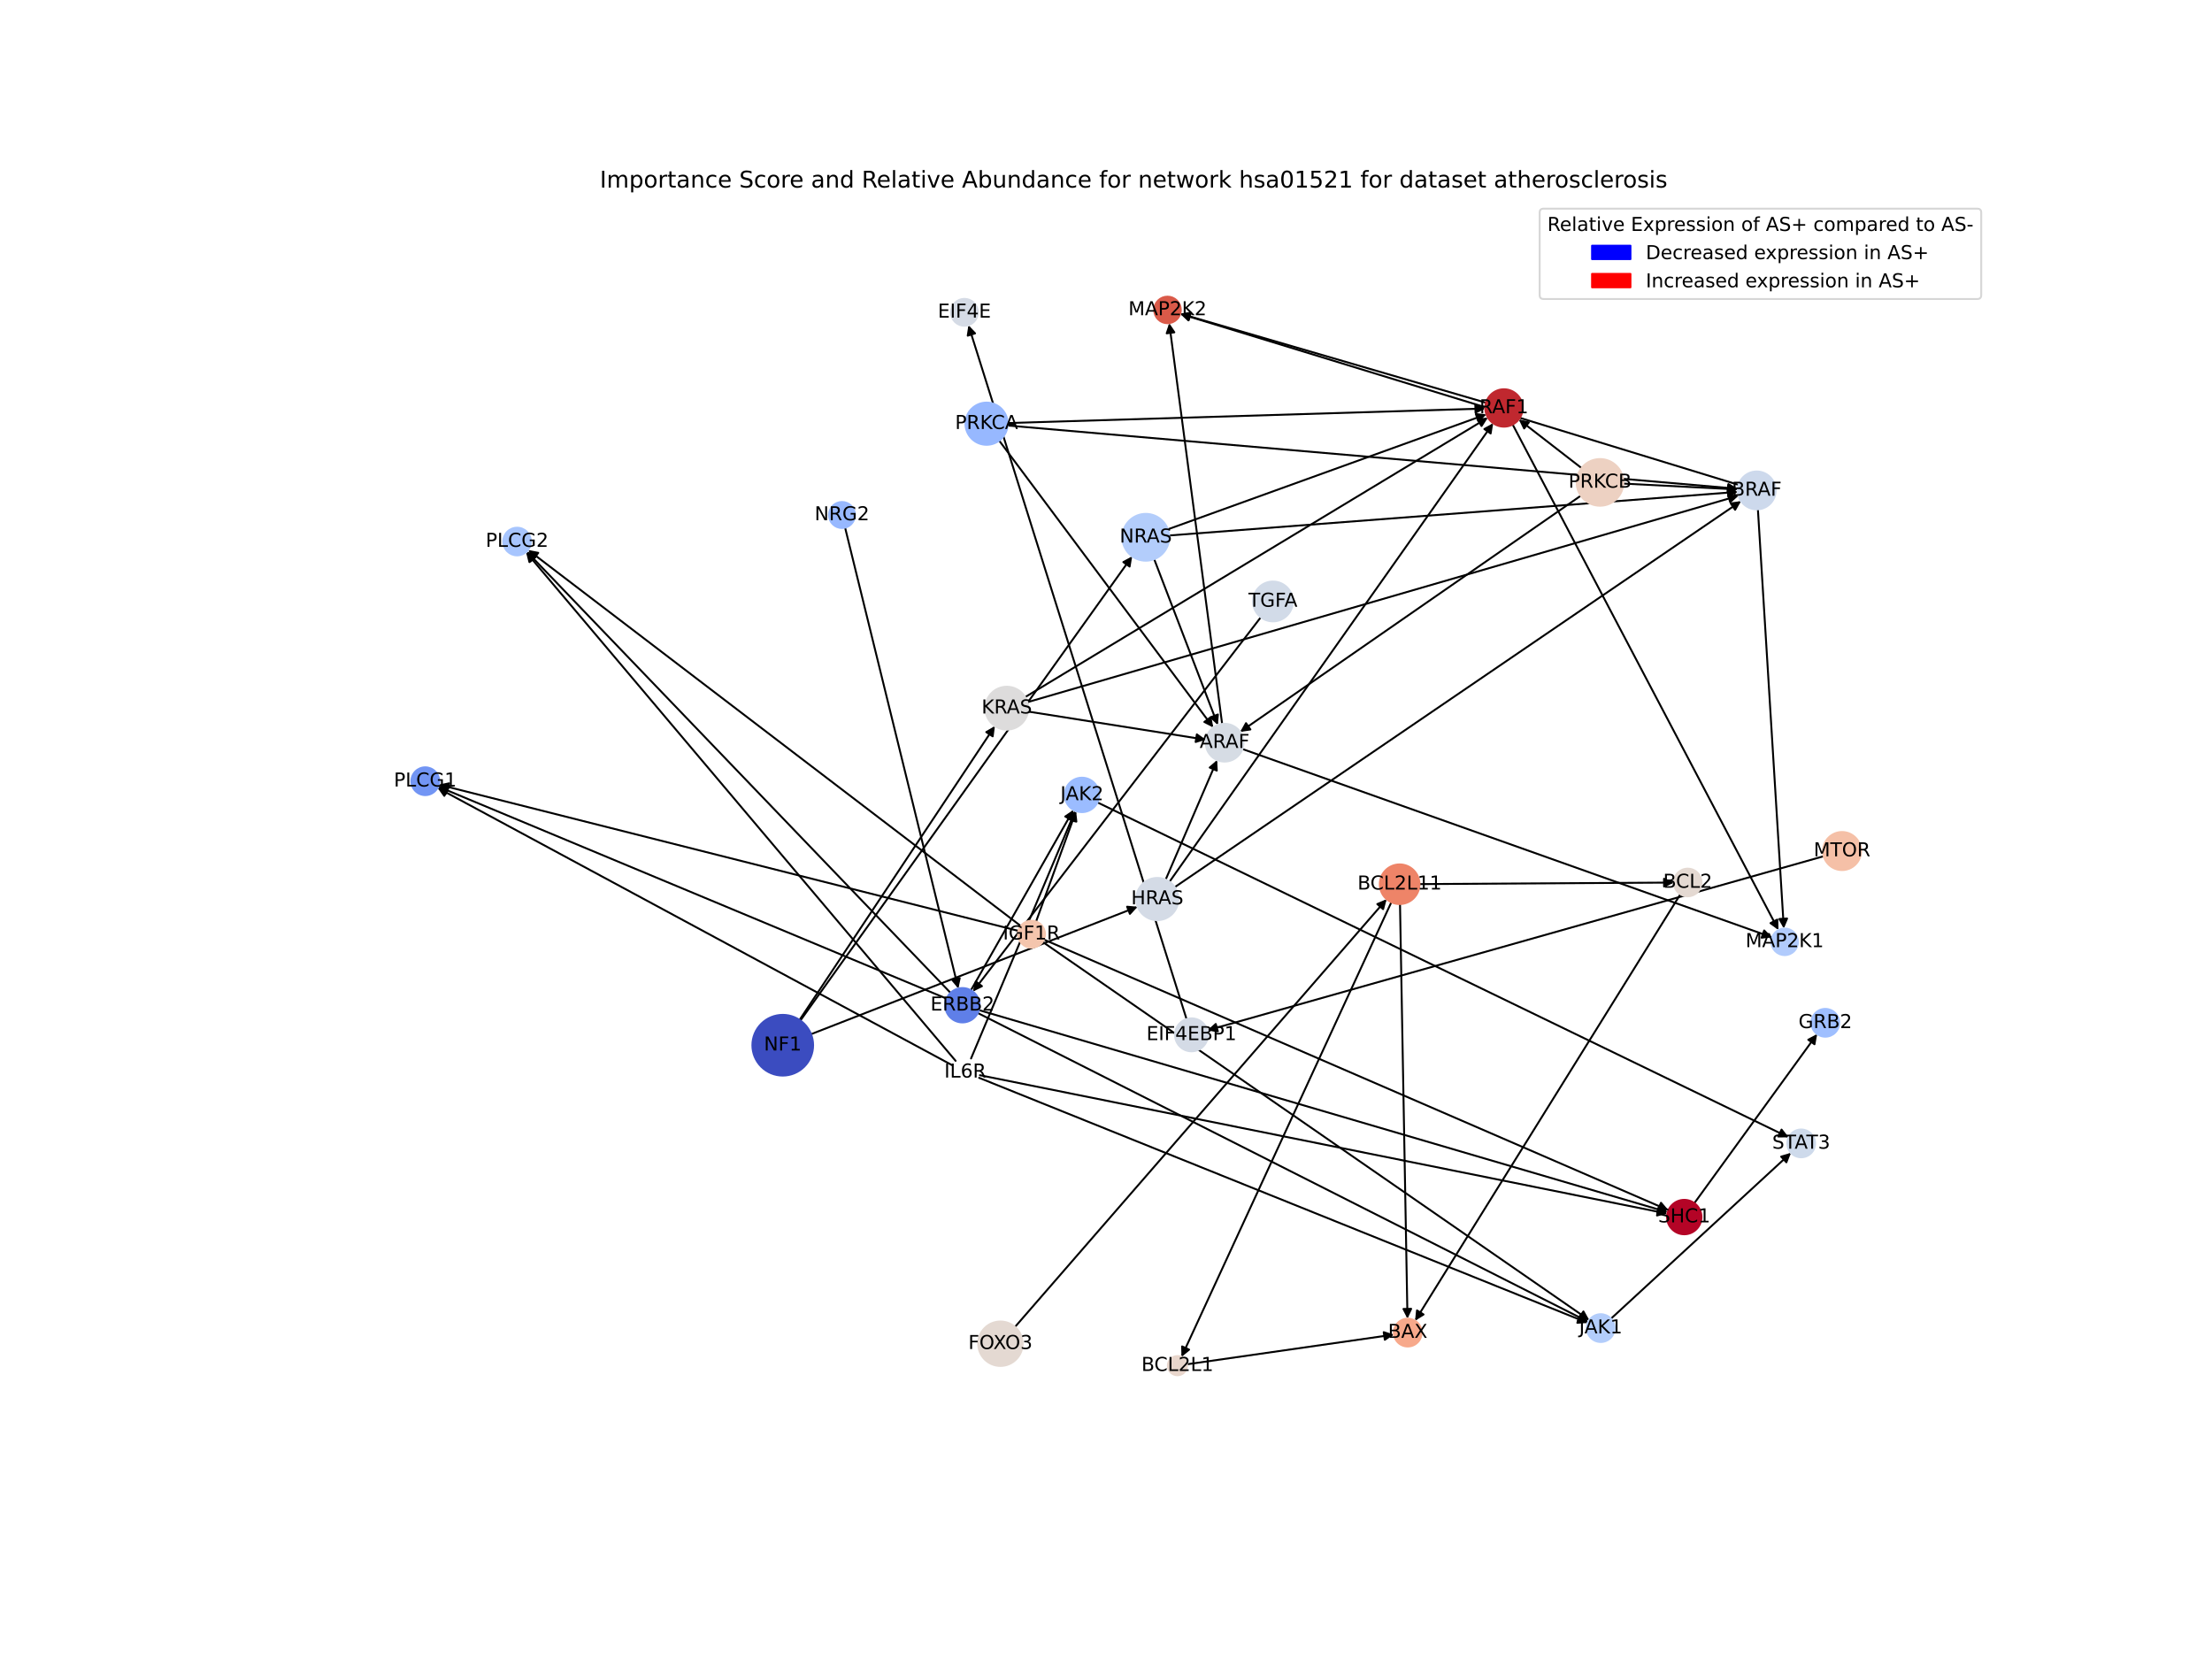 <?xml version="1.0" encoding="utf-8" standalone="no"?>
<!DOCTYPE svg PUBLIC "-//W3C//DTD SVG 1.1//EN"
  "http://www.w3.org/Graphics/SVG/1.1/DTD/svg11.dtd">
<!-- Created with matplotlib (https://matplotlib.org/) -->
<svg height="864pt" version="1.1" viewBox="0 0 1152 864" width="1152pt" xmlns="http://www.w3.org/2000/svg" xmlns:xlink="http://www.w3.org/1999/xlink">
 <defs>
  <style type="text/css">*{stroke-linecap:butt;stroke-linejoin:round;}</style>
 </defs>
 <g id="figure_1">
  <g id="patch_1">
   <path d="M 0 864 
L 1152 864 
L 1152 0 
L 0 0 
z
" style="fill:#ffffff;"/>
  </g>
  <g id="axes_1">
   <g id="patch_2">
    <path clip-path="url(#p3c4d360fb3)" d="M 509.822 526.046 
Q 689.188 578.681 867.481 631.002 
" style="fill:none;stroke:#000000;stroke-linecap:round;"/>
    <path clip-path="url(#p3c4d360fb3)" d="M 864.206 627.957 
L 867.481 631.002 
L 863.079 631.795 
L 864.206 627.957 
z
" style="stroke:#000000;stroke-linecap:round;"/>
   </g>
   <g id="patch_3">
    <path clip-path="url(#p3c4d360fb3)" d="M 492.972 520.08 
Q 360.565 464.858 229.188 410.067 
" style="fill:none;stroke:#000000;stroke-linecap:round;"/>
    <path clip-path="url(#p3c4d360fb3)" d="M 232.11 413.453 
L 229.188 410.067 
L 233.65 409.761 
L 232.11 413.453 
z
" style="stroke:#000000;stroke-linecap:round;"/>
   </g>
   <g id="patch_4">
    <path clip-path="url(#p3c4d360fb3)" d="M 495.034 517.071 
Q 384.662 402.15 275.065 288.035 
" style="fill:none;stroke:#000000;stroke-linecap:round;"/>
    <path clip-path="url(#p3c4d360fb3)" d="M 276.393 292.305 
L 275.065 288.035 
L 279.278 289.535 
L 276.393 292.305 
z
" style="stroke:#000000;stroke-linecap:round;"/>
   </g>
   <g id="patch_5">
    <path clip-path="url(#p3c4d360fb3)" d="M 509.219 527.565 
Q 668.211 607.982 826.206 687.895 
" style="fill:none;stroke:#000000;stroke-linecap:round;"/>
    <path clip-path="url(#p3c4d360fb3)" d="M 823.539 684.305 
L 826.206 687.895 
L 821.734 687.874 
L 823.539 684.305 
z
" style="stroke:#000000;stroke-linecap:round;"/>
   </g>
   <g id="patch_6">
    <path clip-path="url(#p3c4d360fb3)" d="M 505.653 515.746 
Q 532.352 468.761 558.499 422.748 
" style="fill:none;stroke:#000000;stroke-linecap:round;"/>
    <path clip-path="url(#p3c4d360fb3)" d="M 554.784 425.238 
L 558.499 422.748 
L 558.262 427.214 
L 554.784 425.238 
z
" style="stroke:#000000;stroke-linecap:round;"/>
   </g>
   <g id="patch_7">
    <path clip-path="url(#p3c4d360fb3)" d="M 617.951 530.749 
Q 561.159 350.041 504.701 170.4 
" style="fill:none;stroke:#000000;stroke-linecap:round;"/>
    <path clip-path="url(#p3c4d360fb3)" d="M 503.993 174.815 
L 504.701 170.4 
L 507.809 173.616 
L 503.993 174.815 
z
" style="stroke:#000000;stroke-linecap:round;"/>
   </g>
   <g id="patch_8">
    <path clip-path="url(#p3c4d360fb3)" d="M 949.79 445.912 
Q 789.285 491.257 629.857 536.297 
" style="fill:none;stroke:#000000;stroke-linecap:round;"/>
    <path clip-path="url(#p3c4d360fb3)" d="M 634.25 537.134 
L 629.857 536.297 
L 633.162 533.285 
L 634.25 537.134 
z
" style="stroke:#000000;stroke-linecap:round;"/>
   </g>
   <g id="patch_9">
    <path clip-path="url(#p3c4d360fb3)" d="M 656.628 321.455 
Q 581.658 418.943 507.37 515.544 
" style="fill:none;stroke:#000000;stroke-linecap:round;"/>
    <path clip-path="url(#p3c4d360fb3)" d="M 511.394 513.592 
L 507.37 515.544 
L 508.223 511.154 
L 511.394 513.592 
z
" style="stroke:#000000;stroke-linecap:round;"/>
   </g>
   <g id="patch_10">
    <path clip-path="url(#p3c4d360fb3)" d="M 422.381 538.597 
Q 507.433 505.404 591.443 472.617 
" style="fill:none;stroke:#000000;stroke-linecap:round;"/>
    <path clip-path="url(#p3c4d360fb3)" d="M 586.989 472.208 
L 591.443 472.617 
L 588.444 475.935 
L 586.989 472.208 
z
" style="stroke:#000000;stroke-linecap:round;"/>
   </g>
   <g id="patch_11">
    <path clip-path="url(#p3c4d360fb3)" d="M 416.405 531.177 
Q 467.277 454.647 517.531 379.049 
" style="fill:none;stroke:#000000;stroke-linecap:round;"/>
    <path clip-path="url(#p3c4d360fb3)" d="M 513.651 381.273 
L 517.531 379.049 
L 516.982 383.487 
L 513.651 381.273 
z
" style="stroke:#000000;stroke-linecap:round;"/>
   </g>
   <g id="patch_12">
    <path clip-path="url(#p3c4d360fb3)" d="M 416.845 531.482 
Q 503.241 410.607 588.987 290.642 
" style="fill:none;stroke:#000000;stroke-linecap:round;"/>
    <path clip-path="url(#p3c4d360fb3)" d="M 585.034 292.733 
L 588.987 290.642 
L 588.288 295.059 
L 585.034 292.733 
z
" style="stroke:#000000;stroke-linecap:round;"/>
   </g>
   <g id="patch_13">
    <path clip-path="url(#p3c4d360fb3)" d="M 543.644 489.312 
Q 706.288 559.795 867.907 629.834 
" style="fill:none;stroke:#000000;stroke-linecap:round;"/>
    <path clip-path="url(#p3c4d360fb3)" d="M 865.032 626.408 
L 867.907 629.834 
L 863.442 630.078 
L 865.032 626.408 
z
" style="stroke:#000000;stroke-linecap:round;"/>
   </g>
   <g id="patch_14">
    <path clip-path="url(#p3c4d360fb3)" d="M 530.382 484.799 
Q 379.437 446.71 229.577 408.894 
" style="fill:none;stroke:#000000;stroke-linecap:round;"/>
    <path clip-path="url(#p3c4d360fb3)" d="M 232.966 411.812 
L 229.577 408.894 
L 233.945 407.934 
L 232.966 411.812 
z
" style="stroke:#000000;stroke-linecap:round;"/>
   </g>
   <g id="patch_15">
    <path clip-path="url(#p3c4d360fb3)" d="M 531.613 482.255 
Q 403.321 384.33 275.918 287.084 
" style="fill:none;stroke:#000000;stroke-linecap:round;"/>
    <path clip-path="url(#p3c4d360fb3)" d="M 277.884 291.101 
L 275.918 287.084 
L 280.311 287.921 
L 277.884 291.101 
z
" style="stroke:#000000;stroke-linecap:round;"/>
   </g>
   <g id="patch_16">
    <path clip-path="url(#p3c4d360fb3)" d="M 542.978 490.518 
Q 685.345 589.033 826.792 686.912 
" style="fill:none;stroke:#000000;stroke-linecap:round;"/>
    <path clip-path="url(#p3c4d360fb3)" d="M 824.641 682.992 
L 826.792 686.912 
L 822.365 686.281 
L 824.641 682.992 
z
" style="stroke:#000000;stroke-linecap:round;"/>
   </g>
   <g id="patch_17">
    <path clip-path="url(#p3c4d360fb3)" d="M 539.593 479.909 
Q 550.009 451.162 560.044 423.465 
" style="fill:none;stroke:#000000;stroke-linecap:round;"/>
    <path clip-path="url(#p3c4d360fb3)" d="M 556.801 426.545 
L 560.044 423.465 
L 560.562 427.907 
L 556.801 426.545 
z
" style="stroke:#000000;stroke-linecap:round;"/>
   </g>
   <g id="patch_18">
    <path clip-path="url(#p3c4d360fb3)" d="M 875.149 465.704 
Q 806.058 576.784 737.558 686.915 
" style="fill:none;stroke:#000000;stroke-linecap:round;"/>
    <path clip-path="url(#p3c4d360fb3)" d="M 741.369 684.574 
L 737.558 686.915 
L 737.972 682.462 
L 741.369 684.574 
z
" style="stroke:#000000;stroke-linecap:round;"/>
   </g>
   <g id="patch_19">
    <path clip-path="url(#p3c4d360fb3)" d="M 618.17 710.518 
Q 672.076 702.78 724.875 695.2 
" style="fill:none;stroke:#000000;stroke-linecap:round;"/>
    <path clip-path="url(#p3c4d360fb3)" d="M 720.631 693.788 
L 724.875 695.2 
L 721.2 697.748 
L 720.631 693.788 
z
" style="stroke:#000000;stroke-linecap:round;"/>
   </g>
   <g id="patch_20">
    <path clip-path="url(#p3c4d360fb3)" d="M 729.117 470.824 
Q 731.065 578.8 732.992 685.658 
" style="fill:none;stroke:#000000;stroke-linecap:round;"/>
    <path clip-path="url(#p3c4d360fb3)" d="M 734.92 681.623 
L 732.992 685.658 
L 730.92 681.695 
L 734.92 681.623 
z
" style="stroke:#000000;stroke-linecap:round;"/>
   </g>
   <g id="patch_21">
    <path clip-path="url(#p3c4d360fb3)" d="M 724.604 469.878 
Q 669.959 588.283 615.783 705.673 
" style="fill:none;stroke:#000000;stroke-linecap:round;"/>
    <path clip-path="url(#p3c4d360fb3)" d="M 619.275 702.879 
L 615.783 705.673 
L 615.643 701.203 
L 619.275 702.879 
z
" style="stroke:#000000;stroke-linecap:round;"/>
   </g>
   <g id="patch_22">
    <path clip-path="url(#p3c4d360fb3)" d="M 739.255 460.439 
Q 805.503 460.036 870.633 459.641 
" style="fill:none;stroke:#000000;stroke-linecap:round;"/>
    <path clip-path="url(#p3c4d360fb3)" d="M 866.621 457.665 
L 870.633 459.641 
L 866.645 461.665 
L 866.621 457.665 
z
" style="stroke:#000000;stroke-linecap:round;"/>
   </g>
   <g id="patch_23">
    <path clip-path="url(#p3c4d360fb3)" d="M 510.338 559.964 
Q 689.354 596.018 867.274 631.851 
" style="fill:none;stroke:#000000;stroke-linecap:round;"/>
    <path clip-path="url(#p3c4d360fb3)" d="M 863.747 629.1 
L 867.274 631.851 
L 862.957 633.022 
L 863.747 629.1 
z
" style="stroke:#000000;stroke-linecap:round;"/>
   </g>
   <g id="patch_24">
    <path clip-path="url(#p3c4d360fb3)" d="M 495.834 554.727 
Q 361.838 482.504 228.826 410.812 
" style="fill:none;stroke:#000000;stroke-linecap:round;"/>
    <path clip-path="url(#p3c4d360fb3)" d="M 231.398 414.471 
L 228.826 410.812 
L 233.296 410.95 
L 231.398 414.471 
z
" style="stroke:#000000;stroke-linecap:round;"/>
   </g>
   <g id="patch_25">
    <path clip-path="url(#p3c4d360fb3)" d="M 497.665 552.468 
Q 385.808 420.003 274.671 288.393 
" style="fill:none;stroke:#000000;stroke-linecap:round;"/>
    <path clip-path="url(#p3c4d360fb3)" d="M 275.724 292.739 
L 274.671 288.393 
L 278.78 290.159 
L 275.724 292.739 
z
" style="stroke:#000000;stroke-linecap:round;"/>
   </g>
   <g id="patch_26">
    <path clip-path="url(#p3c4d360fb3)" d="M 509.925 561.335 
Q 668.436 625.149 825.909 688.545 
" style="fill:none;stroke:#000000;stroke-linecap:round;"/>
    <path clip-path="url(#p3c4d360fb3)" d="M 822.945 685.196 
L 825.909 688.545 
L 821.451 688.906 
L 822.945 685.196 
z
" style="stroke:#000000;stroke-linecap:round;"/>
   </g>
   <g id="patch_27">
    <path clip-path="url(#p3c4d360fb3)" d="M 505.721 551.235 
Q 532.861 486.742 559.568 423.279 
" style="fill:none;stroke:#000000;stroke-linecap:round;"/>
    <path clip-path="url(#p3c4d360fb3)" d="M 556.173 426.19 
L 559.568 423.279 
L 559.86 427.742 
L 556.173 426.19 
z
" style="stroke:#000000;stroke-linecap:round;"/>
   </g>
   <g id="patch_28">
    <path clip-path="url(#p3c4d360fb3)" d="M 528.606 691.065 
Q 625.383 579.679 721.427 469.138 
" style="fill:none;stroke:#000000;stroke-linecap:round;"/>
    <path clip-path="url(#p3c4d360fb3)" d="M 717.294 470.846 
L 721.427 469.138 
L 720.314 473.469 
L 717.294 470.846 
z
" style="stroke:#000000;stroke-linecap:round;"/>
   </g>
   <g id="patch_29">
    <path clip-path="url(#p3c4d360fb3)" d="M 882.42 626.588 
Q 914.391 582.555 945.704 539.426 
" style="fill:none;stroke:#000000;stroke-linecap:round;"/>
    <path clip-path="url(#p3c4d360fb3)" d="M 941.736 541.488 
L 945.704 539.426 
L 944.973 543.838 
L 941.736 541.488 
z
" style="stroke:#000000;stroke-linecap:round;"/>
   </g>
   <g id="patch_30">
    <path clip-path="url(#p3c4d360fb3)" d="M 524.751 221.609 
Q 714.91 238.082 903.955 254.46 
" style="fill:none;stroke:#000000;stroke-linecap:round;"/>
    <path clip-path="url(#p3c4d360fb3)" d="M 900.143 252.122 
L 903.955 254.46 
L 899.798 256.107 
L 900.143 252.122 
z
" style="stroke:#000000;stroke-linecap:round;"/>
   </g>
   <g id="patch_31">
    <path clip-path="url(#p3c4d360fb3)" d="M 524.781 220.326 
Q 649.149 216.541 772.4 212.791 
" style="fill:none;stroke:#000000;stroke-linecap:round;"/>
    <path clip-path="url(#p3c4d360fb3)" d="M 768.341 210.913 
L 772.4 212.791 
L 768.462 214.911 
L 768.341 210.913 
z
" style="stroke:#000000;stroke-linecap:round;"/>
   </g>
   <g id="patch_32">
    <path clip-path="url(#p3c4d360fb3)" d="M 520.373 229.468 
Q 576.128 304.181 631.214 377.998 
" style="fill:none;stroke:#000000;stroke-linecap:round;"/>
    <path clip-path="url(#p3c4d360fb3)" d="M 630.425 373.596 
L 631.214 377.998 
L 627.219 375.988 
L 630.425 373.596 
z
" style="stroke:#000000;stroke-linecap:round;"/>
   </g>
   <g id="patch_33">
    <path clip-path="url(#p3c4d360fb3)" d="M 845.415 251.848 
Q 875.229 253.376 903.927 254.846 
" style="fill:none;stroke:#000000;stroke-linecap:round;"/>
    <path clip-path="url(#p3c4d360fb3)" d="M 900.035 252.644 
L 903.927 254.846 
L 899.83 256.638 
L 900.035 252.644 
z
" style="stroke:#000000;stroke-linecap:round;"/>
   </g>
   <g id="patch_34">
    <path clip-path="url(#p3c4d360fb3)" d="M 823.667 243.78 
Q 807.31 231.103 791.837 219.111 
" style="fill:none;stroke:#000000;stroke-linecap:round;"/>
    <path clip-path="url(#p3c4d360fb3)" d="M 793.773 223.142 
L 791.837 219.111 
L 796.224 219.981 
L 793.773 223.142 
z
" style="stroke:#000000;stroke-linecap:round;"/>
   </g>
   <g id="patch_35">
    <path clip-path="url(#p3c4d360fb3)" d="M 823.284 258.154 
Q 734.571 319.665 646.777 380.54 
" style="fill:none;stroke:#000000;stroke-linecap:round;"/>
    <path clip-path="url(#p3c4d360fb3)" d="M 651.204 379.904 
L 646.777 380.54 
L 648.925 376.617 
L 651.204 379.904 
z
" style="stroke:#000000;stroke-linecap:round;"/>
   </g>
   <g id="patch_36">
    <path clip-path="url(#p3c4d360fb3)" d="M 915.504 265.254 
Q 922.263 374.421 928.952 482.471 
" style="fill:none;stroke:#000000;stroke-linecap:round;"/>
    <path clip-path="url(#p3c4d360fb3)" d="M 930.701 478.355 
L 928.952 482.471 
L 926.709 478.602 
L 930.701 478.355 
z
" style="stroke:#000000;stroke-linecap:round;"/>
   </g>
   <g id="patch_37">
    <path clip-path="url(#p3c4d360fb3)" d="M 905.46 252.517 
Q 760.054 207.978 615.716 163.767 
" style="fill:none;stroke:#000000;stroke-linecap:round;"/>
    <path clip-path="url(#p3c4d360fb3)" d="M 618.955 166.85 
L 615.716 163.767 
L 620.127 163.026 
L 618.955 166.85 
z
" style="stroke:#000000;stroke-linecap:round;"/>
   </g>
   <g id="patch_38">
    <path clip-path="url(#p3c4d360fb3)" d="M 787.786 221.077 
Q 857.006 352.723 925.706 483.379 
" style="fill:none;stroke:#000000;stroke-linecap:round;"/>
    <path clip-path="url(#p3c4d360fb3)" d="M 925.615 478.908 
L 925.706 483.379 
L 922.074 480.77 
L 925.615 478.908 
z
" style="stroke:#000000;stroke-linecap:round;"/>
   </g>
   <g id="patch_39">
    <path clip-path="url(#p3c4d360fb3)" d="M 773.905 209.736 
Q 694.287 186.541 615.743 163.659 
" style="fill:none;stroke:#000000;stroke-linecap:round;"/>
    <path clip-path="url(#p3c4d360fb3)" d="M 619.024 166.698 
L 615.743 163.659 
L 620.143 162.858 
L 619.024 166.698 
z
" style="stroke:#000000;stroke-linecap:round;"/>
   </g>
   <g id="patch_40">
    <path clip-path="url(#p3c4d360fb3)" d="M 647.042 390.081 
Q 784.986 439.131 921.876 487.806 
" style="fill:none;stroke:#000000;stroke-linecap:round;"/>
    <path clip-path="url(#p3c4d360fb3)" d="M 918.777 484.581 
L 921.876 487.806 
L 917.437 488.35 
L 918.777 484.581 
z
" style="stroke:#000000;stroke-linecap:round;"/>
   </g>
   <g id="patch_41">
    <path clip-path="url(#p3c4d360fb3)" d="M 636.483 377.028 
Q 622.707 272.649 609.077 169.379 
" style="fill:none;stroke:#000000;stroke-linecap:round;"/>
    <path clip-path="url(#p3c4d360fb3)" d="M 607.618 173.606 
L 609.077 169.379 
L 611.584 173.083 
L 607.618 173.606 
z
" style="stroke:#000000;stroke-linecap:round;"/>
   </g>
   <g id="patch_42">
    <path clip-path="url(#p3c4d360fb3)" d="M 611.805 462.024 
Q 759.274 361.494 905.82 261.594 
" style="fill:none;stroke:#000000;stroke-linecap:round;"/>
    <path clip-path="url(#p3c4d360fb3)" d="M 901.388 262.194 
L 905.82 261.594 
L 903.641 265.5 
L 901.388 262.194 
z
" style="stroke:#000000;stroke-linecap:round;"/>
   </g>
   <g id="patch_43">
    <path clip-path="url(#p3c4d360fb3)" d="M 609.062 459.235 
Q 693.35 339.826 776.994 221.33 
" style="fill:none;stroke:#000000;stroke-linecap:round;"/>
    <path clip-path="url(#p3c4d360fb3)" d="M 773.053 223.445 
L 776.994 221.33 
L 776.321 225.751 
L 773.053 223.445 
z
" style="stroke:#000000;stroke-linecap:round;"/>
   </g>
   <g id="patch_44">
    <path clip-path="url(#p3c4d360fb3)" d="M 607.069 458.118 
Q 620.474 426.973 633.437 396.854 
" style="fill:none;stroke:#000000;stroke-linecap:round;"/>
    <path clip-path="url(#p3c4d360fb3)" d="M 630.019 399.738 
L 633.437 396.854 
L 633.693 401.319 
L 630.019 399.738 
z
" style="stroke:#000000;stroke-linecap:round;"/>
   </g>
   <g id="patch_45">
    <path clip-path="url(#p3c4d360fb3)" d="M 535.064 365.699 
Q 720.243 311.929 904.348 258.47 
" style="fill:none;stroke:#000000;stroke-linecap:round;"/>
    <path clip-path="url(#p3c4d360fb3)" d="M 899.949 257.665 
L 904.348 258.47 
L 901.064 261.506 
L 899.949 257.665 
z
" style="stroke:#000000;stroke-linecap:round;"/>
   </g>
   <g id="patch_46">
    <path clip-path="url(#p3c4d360fb3)" d="M 533.899 363.039 
Q 654.409 290.267 773.961 218.072 
" style="fill:none;stroke:#000000;stroke-linecap:round;"/>
    <path clip-path="url(#p3c4d360fb3)" d="M 769.503 218.428 
L 773.961 218.072 
L 771.571 221.852 
L 769.503 218.428 
z
" style="stroke:#000000;stroke-linecap:round;"/>
   </g>
   <g id="patch_47">
    <path clip-path="url(#p3c4d360fb3)" d="M 535.367 370.563 
Q 581.708 377.903 626.945 385.069 
" style="fill:none;stroke:#000000;stroke-linecap:round;"/>
    <path clip-path="url(#p3c4d360fb3)" d="M 623.307 382.468 
L 626.945 385.069 
L 622.681 386.419 
L 623.307 382.468 
z
" style="stroke:#000000;stroke-linecap:round;"/>
   </g>
   <g id="patch_48">
    <path clip-path="url(#p3c4d360fb3)" d="M 608.888 278.88 
Q 756.972 267.521 903.942 256.248 
" style="fill:none;stroke:#000000;stroke-linecap:round;"/>
    <path clip-path="url(#p3c4d360fb3)" d="M 899.801 254.559 
L 903.942 256.248 
L 900.107 258.548 
L 899.801 254.559 
z
" style="stroke:#000000;stroke-linecap:round;"/>
   </g>
   <g id="patch_49">
    <path clip-path="url(#p3c4d360fb3)" d="M 608.2 275.67 
Q 691.148 245.719 773.044 216.147 
" style="fill:none;stroke:#000000;stroke-linecap:round;"/>
    <path clip-path="url(#p3c4d360fb3)" d="M 768.602 215.625 
L 773.044 216.147 
L 769.961 219.387 
L 768.602 215.625 
z
" style="stroke:#000000;stroke-linecap:round;"/>
   </g>
   <g id="patch_50">
    <path clip-path="url(#p3c4d360fb3)" d="M 601.094 291.196 
Q 617.669 334.394 633.844 376.549 
" style="fill:none;stroke:#000000;stroke-linecap:round;"/>
    <path clip-path="url(#p3c4d360fb3)" d="M 634.278 372.098 
L 633.844 376.549 
L 630.544 373.531 
L 634.278 372.098 
z
" style="stroke:#000000;stroke-linecap:round;"/>
   </g>
   <g id="patch_51">
    <path clip-path="url(#p3c4d360fb3)" d="M 838.986 686.761 
Q 885.863 643.57 931.917 601.138 
" style="fill:none;stroke:#000000;stroke-linecap:round;"/>
    <path clip-path="url(#p3c4d360fb3)" d="M 927.62 602.377 
L 931.917 601.138 
L 930.331 605.319 
L 927.62 602.377 
z
" style="stroke:#000000;stroke-linecap:round;"/>
   </g>
   <g id="patch_52">
    <path clip-path="url(#p3c4d360fb3)" d="M 571.547 417.893 
Q 751.549 505.106 930.545 591.831 
" style="fill:none;stroke:#000000;stroke-linecap:round;"/>
    <path clip-path="url(#p3c4d360fb3)" d="M 927.818 588.287 
L 930.545 591.831 
L 926.073 591.887 
L 927.818 588.287 
z
" style="stroke:#000000;stroke-linecap:round;"/>
   </g>
   <g id="patch_53">
    <path clip-path="url(#p3c4d360fb3)" d="M 440.12 274.785 
Q 469.609 394.811 498.831 513.752 
" style="fill:none;stroke:#000000;stroke-linecap:round;"/>
    <path clip-path="url(#p3c4d360fb3)" d="M 499.819 509.39 
L 498.831 513.752 
L 495.935 510.344 
L 499.819 509.39 
z
" style="stroke:#000000;stroke-linecap:round;"/>
   </g>
   <g id="PathCollection_1">
    <path clip-path="url(#p3c4d360fb3)" d="M 501.233 532.475 
C 503.606 532.475 505.883 531.532 507.561 529.854 
C 509.24 528.175 510.183 525.899 510.183 523.525 
C 510.183 521.152 509.24 518.875 507.561 517.196 
C 505.883 515.518 503.606 514.575 501.233 514.575 
C 498.859 514.575 496.582 515.518 494.904 517.196 
C 493.225 518.875 492.282 521.152 492.282 523.525 
C 492.282 525.899 493.225 528.175 494.904 529.854 
C 496.582 531.532 498.859 532.475 501.233 532.475 
z
" style="fill:#5f7fe8;stroke:#5f7fe8;"/>
    <path clip-path="url(#p3c4d360fb3)" d="M 620.523 547.514 
C 622.799 547.514 624.982 546.61 626.591 545.001 
C 628.2 543.392 629.104 541.209 629.104 538.934 
C 629.104 536.658 628.2 534.476 626.591 532.867 
C 624.982 531.258 622.799 530.354 620.523 530.354 
C 618.248 530.354 616.065 531.258 614.456 532.867 
C 612.847 534.476 611.943 536.658 611.943 538.934 
C 611.943 541.209 612.847 543.392 614.456 545.001 
C 616.065 546.61 618.248 547.514 620.523 547.514 
z
" style="fill:#d4dbe6;stroke:#d4dbe6;"/>
    <path clip-path="url(#p3c4d360fb3)" d="M 959.326 453.128 
C 961.954 453.128 964.475 452.084 966.333 450.226 
C 968.192 448.367 969.236 445.846 969.236 443.218 
C 969.236 440.59 968.192 438.069 966.333 436.211 
C 964.475 434.352 961.954 433.308 959.326 433.308 
C 956.697 433.308 954.176 434.352 952.318 436.211 
C 950.46 438.069 949.415 440.59 949.415 443.218 
C 949.415 445.846 950.46 448.367 952.318 450.226 
C 954.176 452.084 956.697 453.128 959.326 453.128 
z
" style="fill:#f5c0a7;stroke:#f5c0a7;"/>
    <path clip-path="url(#p3c4d360fb3)" d="M 662.953 323.604 
C 665.703 323.604 668.342 322.511 670.287 320.566 
C 672.233 318.62 673.326 315.982 673.326 313.231 
C 673.326 310.48 672.233 307.841 670.287 305.896 
C 668.342 303.951 665.703 302.858 662.953 302.858 
C 660.202 302.858 657.563 303.951 655.618 305.896 
C 653.672 307.841 652.579 310.48 652.579 313.231 
C 652.579 315.982 653.672 318.62 655.618 320.566 
C 657.563 322.511 660.202 323.604 662.953 323.604 
z
" style="fill:#d2dbe8;stroke:#d2dbe8;"/>
    <path clip-path="url(#p3c4d360fb3)" d="M 950.613 539.903 
C 952.532 539.903 954.373 539.141 955.731 537.784 
C 957.088 536.426 957.851 534.585 957.851 532.666 
C 957.851 530.746 957.088 528.905 955.731 527.548 
C 954.373 526.191 952.532 525.428 950.613 525.428 
C 948.693 525.428 946.852 526.191 945.495 527.548 
C 944.138 528.905 943.375 530.746 943.375 532.666 
C 943.375 534.585 944.138 536.426 945.495 537.784 
C 946.852 539.141 948.693 539.903 950.613 539.903 
z
" style="fill:#9fbfff;stroke:#9fbfff;"/>
    <path clip-path="url(#p3c4d360fb3)" d="M 407.65 560.158 
C 411.843 560.158 415.865 558.492 418.83 555.527 
C 421.795 552.562 423.461 548.54 423.461 544.347 
C 423.461 540.153 421.795 536.131 418.83 533.166 
C 415.865 530.201 411.843 528.535 407.65 528.535 
C 403.457 528.535 399.435 530.201 396.47 533.166 
C 393.505 536.131 391.839 540.153 391.839 544.347 
C 391.839 548.54 393.505 552.562 396.47 555.527 
C 399.435 558.492 403.457 560.158 407.65 560.158 
z
" style="fill:#3b4cc0;stroke:#3b4cc0;"/>
    <path clip-path="url(#p3c4d360fb3)" d="M 537.199 493.545 
C 539.062 493.545 540.849 492.805 542.167 491.487 
C 543.484 490.17 544.225 488.382 544.225 486.519 
C 544.225 484.656 543.484 482.868 542.167 481.551 
C 540.849 480.233 539.062 479.493 537.199 479.493 
C 535.335 479.493 533.548 480.233 532.23 481.551 
C 530.913 482.868 530.172 484.656 530.172 486.519 
C 530.172 488.382 530.913 490.17 532.23 491.487 
C 533.548 492.805 535.335 493.545 537.199 493.545 
z
" style="fill:#f4c5ad;stroke:#f4c5ad;"/>
    <path clip-path="url(#p3c4d360fb3)" d="M 938.064 602.712 
C 939.983 602.712 941.825 601.949 943.182 600.592 
C 944.539 599.235 945.302 597.394 945.302 595.474 
C 945.302 593.555 944.539 591.714 943.182 590.356 
C 941.825 588.999 939.983 588.237 938.064 588.237 
C 936.144 588.237 934.303 588.999 932.946 590.356 
C 931.589 591.714 930.826 593.555 930.826 595.474 
C 930.826 597.394 931.589 599.235 932.946 600.592 
C 934.303 601.949 936.144 602.712 938.064 602.712 
z
" style="fill:#cedaeb;stroke:#cedaeb;"/>
    <path clip-path="url(#p3c4d360fb3)" d="M 878.952 466.79 
C 880.861 466.79 882.692 466.031 884.042 464.681 
C 885.392 463.331 886.151 461.5 886.151 459.591 
C 886.151 457.681 885.392 455.85 884.042 454.5 
C 882.692 453.15 880.861 452.392 878.952 452.392 
C 877.042 452.392 875.211 453.15 873.861 454.5 
C 872.511 455.85 871.753 457.681 871.753 459.591 
C 871.753 461.5 872.511 463.331 873.861 464.681 
C 875.211 466.031 877.042 466.79 878.952 466.79 
z
" style="fill:#e4d9d2;stroke:#e4d9d2;"/>
    <path clip-path="url(#p3c4d360fb3)" d="M 733.143 701.25 
C 735.062 701.25 736.903 700.488 738.261 699.131 
C 739.618 697.773 740.38 695.932 740.38 694.013 
C 740.38 692.093 739.618 690.252 738.261 688.895 
C 736.903 687.538 735.062 686.775 733.143 686.775 
C 731.223 686.775 729.382 687.538 728.025 688.895 
C 726.668 690.252 725.905 692.093 725.905 694.013 
C 725.905 695.932 726.668 697.773 728.025 699.131 
C 729.382 700.488 731.223 701.25 733.143 701.25 
z
" style="fill:#f7a98b;stroke:#f7a98b;"/>
    <path clip-path="url(#p3c4d360fb3)" d="M 613.219 716.229 
C 614.545 716.229 615.817 715.702 616.754 714.765 
C 617.692 713.827 618.219 712.555 618.219 711.229 
C 618.219 709.903 617.692 708.631 616.754 707.694 
C 615.817 706.756 614.545 706.229 613.219 706.229 
C 611.893 706.229 610.621 706.756 609.683 707.694 
C 608.745 708.631 608.219 709.903 608.219 711.229 
C 608.219 712.555 608.745 713.827 609.683 714.765 
C 610.621 715.702 611.893 716.229 613.219 716.229 
z
" style="fill:#e8d6cc;stroke:#e8d6cc;"/>
    <path clip-path="url(#p3c4d360fb3)" d="M 728.931 470.826 
C 731.669 470.826 734.296 469.738 736.232 467.802 
C 738.168 465.866 739.256 463.239 739.256 460.501 
C 739.256 457.763 738.168 455.137 736.232 453.201 
C 734.296 451.265 731.669 450.177 728.931 450.177 
C 726.193 450.177 723.567 451.265 721.631 453.201 
C 719.695 455.137 718.607 457.763 718.607 460.501 
C 718.607 463.239 719.695 465.866 721.631 467.802 
C 723.567 469.738 726.193 470.826 728.931 470.826 
z
" style="fill:#ee8468;stroke:#ee8468;"/>
    <path clip-path="url(#p3c4d360fb3)" d="M 502.696 566.22 
C 504.763 566.22 506.746 565.399 508.208 563.937 
C 509.67 562.475 510.491 560.492 510.491 558.425 
C 510.491 556.357 509.67 554.374 508.208 552.913 
C 506.746 551.451 504.763 550.629 502.696 550.629 
C 500.628 550.629 498.646 551.451 497.184 552.913 
C 495.722 554.374 494.9 556.357 494.9 558.425 
C 494.9 560.492 495.722 562.475 497.184 563.937 
C 498.646 565.399 500.628 566.22 502.696 566.22 
z
" style="fill:none;"/>
    <path clip-path="url(#p3c4d360fb3)" d="M 502.266 169.654 
C 504.123 169.654 505.905 168.916 507.218 167.603 
C 508.531 166.29 509.269 164.509 509.269 162.652 
C 509.269 160.795 508.531 159.014 507.218 157.701 
C 505.905 156.388 504.123 155.65 502.266 155.65 
C 500.409 155.65 498.628 156.388 497.315 157.701 
C 496.002 159.014 495.264 160.795 495.264 162.652 
C 495.264 164.509 496.002 166.29 497.315 167.603 
C 498.628 168.916 500.409 169.654 502.266 169.654 
z
" style="fill:#d5dbe5;stroke:#d5dbe5;"/>
    <path clip-path="url(#p3c4d360fb3)" d="M 521.014 711.377 
C 524.083 711.377 527.028 710.158 529.198 707.987 
C 531.369 705.817 532.589 702.872 532.589 699.802 
C 532.589 696.733 531.369 693.788 529.198 691.618 
C 527.028 689.447 524.083 688.228 521.014 688.228 
C 517.944 688.228 515 689.447 512.829 691.618 
C 510.658 693.788 509.439 696.733 509.439 699.802 
C 509.439 702.872 510.658 705.817 512.829 707.987 
C 515 710.158 517.944 711.377 521.014 711.377 
z
" style="fill:#e4d9d2;stroke:#e4d9d2;"/>
    <path clip-path="url(#p3c4d360fb3)" d="M 877.154 642.803 
C 879.531 642.803 881.811 641.859 883.492 640.178 
C 885.173 638.498 886.117 636.218 886.117 633.841 
C 886.117 631.464 885.173 629.184 883.492 627.503 
C 881.811 625.823 879.531 624.878 877.154 624.878 
C 874.777 624.878 872.498 625.823 870.817 627.503 
C 869.136 629.184 868.192 631.464 868.192 633.841 
C 868.192 636.218 869.136 638.498 870.817 640.178 
C 872.498 641.859 874.777 642.803 877.154 642.803 
z
" style="fill:#b40426;stroke:#b40426;"/>
    <path clip-path="url(#p3c4d360fb3)" d="M 513.799 231.65 
C 516.714 231.65 519.51 230.492 521.571 228.431 
C 523.632 226.37 524.79 223.575 524.79 220.66 
C 524.79 217.745 523.632 214.949 521.571 212.888 
C 519.51 210.827 516.714 209.669 513.799 209.669 
C 510.885 209.669 508.089 210.827 506.028 212.888 
C 503.967 214.949 502.809 217.745 502.809 220.66 
C 502.809 223.575 503.967 226.37 506.028 228.431 
C 508.089 230.492 510.885 231.65 513.799 231.65 
z
" style="fill:#97b8ff;stroke:#97b8ff;"/>
    <path clip-path="url(#p3c4d360fb3)" d="M 833.275 263.385 
C 836.499 263.385 839.592 262.104 841.872 259.824 
C 844.153 257.544 845.434 254.451 845.434 251.227 
C 845.434 248.002 844.153 244.909 841.872 242.629 
C 839.592 240.349 836.499 239.068 833.275 239.068 
C 830.05 239.068 826.957 240.349 824.677 242.629 
C 822.397 244.909 821.116 248.002 821.116 251.227 
C 821.116 254.451 822.397 257.544 824.677 259.824 
C 826.957 262.104 830.05 263.385 833.275 263.385 
z
" style="fill:#edd1c2;stroke:#edd1c2;"/>
    <path clip-path="url(#p3c4d360fb3)" d="M 221.474 414.088 
C 223.394 414.088 225.235 413.325 226.592 411.968 
C 227.949 410.61 228.712 408.769 228.712 406.85 
C 228.712 404.93 227.949 403.089 226.592 401.732 
C 225.235 400.375 223.394 399.612 221.474 399.612 
C 219.555 399.612 217.714 400.375 216.357 401.732 
C 214.999 403.089 214.237 404.93 214.237 406.85 
C 214.237 408.769 214.999 410.61 216.357 411.968 
C 217.714 413.325 219.555 414.088 221.474 414.088 
z
" style="fill:#7295f4;stroke:#7295f4;"/>
    <path clip-path="url(#p3c4d360fb3)" d="M 269.299 289.239 
C 271.211 289.239 273.044 288.479 274.395 287.128 
C 275.747 285.776 276.506 283.943 276.506 282.032 
C 276.506 280.121 275.747 278.287 274.395 276.936 
C 273.044 275.585 271.211 274.825 269.299 274.825 
C 267.388 274.825 265.555 275.585 264.203 276.936 
C 262.852 278.287 262.093 280.121 262.093 282.032 
C 262.093 283.943 262.852 285.776 264.203 287.128 
C 265.555 288.479 267.388 289.239 269.299 289.239 
z
" style="fill:#a7c5fe;stroke:#a7c5fe;"/>
    <path clip-path="url(#p3c4d360fb3)" d="M 929.449 497.421 
C 931.285 497.421 933.046 496.691 934.344 495.393 
C 935.642 494.095 936.371 492.334 936.371 490.499 
C 936.371 488.663 935.642 486.902 934.344 485.604 
C 933.046 484.306 931.285 483.577 929.449 483.577 
C 927.613 483.577 925.853 484.306 924.555 485.604 
C 923.257 486.902 922.527 488.663 922.527 490.499 
C 922.527 492.334 923.257 494.095 924.555 495.393 
C 925.853 496.691 927.613 497.421 929.449 497.421 
z
" style="fill:#b1cbfc;stroke:#b1cbfc;"/>
    <path clip-path="url(#p3c4d360fb3)" d="M 608.026 168.333 
C 609.862 168.333 611.622 167.604 612.92 166.305 
C 614.218 165.007 614.948 163.247 614.948 161.411 
C 614.948 159.575 614.218 157.814 612.92 156.516 
C 611.622 155.218 609.862 154.489 608.026 154.489 
C 606.19 154.489 604.429 155.218 603.131 156.516 
C 601.833 157.814 601.104 159.575 601.104 161.411 
C 601.104 163.247 601.833 165.007 603.131 166.305 
C 604.429 167.604 606.19 168.333 608.026 168.333 
z
" style="fill:#da5a49;stroke:#da5a49;"/>
    <path clip-path="url(#p3c4d360fb3)" d="M 914.895 265.272 
C 917.511 265.272 920.02 264.233 921.87 262.383 
C 923.72 260.533 924.76 258.024 924.76 255.407 
C 924.76 252.791 923.72 250.282 921.87 248.432 
C 920.02 246.582 917.511 245.543 914.895 245.543 
C 912.279 245.543 909.769 246.582 907.919 248.432 
C 906.069 250.282 905.03 252.791 905.03 255.407 
C 905.03 258.024 906.069 260.533 907.919 262.383 
C 909.769 264.233 912.279 265.272 914.895 265.272 
z
" style="fill:#cdd9ec;stroke:#cdd9ec;"/>
    <path clip-path="url(#p3c4d360fb3)" d="M 783.255 222.2 
C 785.838 222.2 788.315 221.174 790.142 219.347 
C 791.968 217.521 792.994 215.043 792.994 212.46 
C 792.994 209.877 791.968 207.4 790.142 205.573 
C 788.315 203.747 785.838 202.721 783.255 202.721 
C 780.672 202.721 778.194 203.747 776.368 205.573 
C 774.542 207.4 773.515 209.877 773.515 212.46 
C 773.515 215.043 774.542 217.521 776.368 219.347 
C 778.194 221.174 780.672 222.2 783.255 222.2 
z
" style="fill:#c0282f;stroke:#c0282f;"/>
    <path clip-path="url(#p3c4d360fb3)" d="M 637.771 396.627 
C 640.381 396.627 642.885 395.59 644.731 393.744 
C 646.576 391.898 647.613 389.395 647.613 386.784 
C 647.613 384.174 646.576 381.671 644.731 379.825 
C 642.885 377.979 640.381 376.942 637.771 376.942 
C 635.161 376.942 632.657 377.979 630.812 379.825 
C 628.966 381.671 627.929 384.174 627.929 386.784 
C 627.929 389.395 628.966 391.898 630.812 393.744 
C 632.657 395.59 635.161 396.627 637.771 396.627 
z
" style="fill:#d6dce4;stroke:#d6dce4;"/>
    <path clip-path="url(#p3c4d360fb3)" d="M 602.724 479.205 
C 605.639 479.205 608.434 478.047 610.495 475.986 
C 612.556 473.925 613.714 471.129 613.714 468.215 
C 613.714 465.3 612.556 462.504 610.495 460.443 
C 608.434 458.382 605.639 457.224 602.724 457.224 
C 599.809 457.224 597.013 458.382 594.952 460.443 
C 592.891 462.504 591.733 465.3 591.733 468.215 
C 591.733 471.129 592.891 473.925 594.952 475.986 
C 597.013 478.047 599.809 479.205 602.724 479.205 
z
" style="fill:#d4dbe6;stroke:#d4dbe6;"/>
    <path clip-path="url(#p3c4d360fb3)" d="M 524.334 379.987 
C 527.297 379.987 530.139 378.81 532.234 376.715 
C 534.329 374.62 535.506 371.778 535.506 368.815 
C 535.506 365.852 534.329 363.01 532.234 360.915 
C 530.139 358.82 527.297 357.643 524.334 357.643 
C 521.371 357.643 518.529 358.82 516.434 360.915 
C 514.339 363.01 513.162 365.852 513.162 368.815 
C 513.162 371.778 514.339 374.62 516.434 376.715 
C 518.529 378.81 521.371 379.987 524.334 379.987 
z
" style="fill:#dddcdc;stroke:#dddcdc;"/>
    <path clip-path="url(#p3c4d360fb3)" d="M 596.727 292.009 
C 599.961 292.009 603.063 290.724 605.35 288.437 
C 607.637 286.15 608.922 283.047 608.922 279.813 
C 608.922 276.579 607.637 273.476 605.35 271.189 
C 603.063 268.902 599.961 267.617 596.727 267.617 
C 593.492 267.617 590.39 268.902 588.103 271.189 
C 585.816 273.476 584.531 276.579 584.531 279.813 
C 584.531 283.047 585.816 286.15 588.103 288.437 
C 590.39 290.724 593.492 292.009 596.727 292.009 
z
" style="fill:#b3cdfb;stroke:#b3cdfb;"/>
    <path clip-path="url(#p3c4d360fb3)" d="M 833.662 698.904 
C 835.581 698.904 837.422 698.141 838.78 696.784 
C 840.137 695.427 840.899 693.586 840.899 691.666 
C 840.899 689.747 840.137 687.906 838.78 686.548 
C 837.422 685.191 835.581 684.428 833.662 684.428 
C 831.742 684.428 829.901 685.191 828.544 686.548 
C 827.187 687.906 826.424 689.747 826.424 691.666 
C 826.424 693.586 827.187 695.427 828.544 696.784 
C 829.901 698.141 831.742 698.904 833.662 698.904 
z
" style="fill:#b3cdfb;stroke:#b3cdfb;"/>
    <path clip-path="url(#p3c4d360fb3)" d="M 563.479 422.947 
C 565.856 422.947 568.136 422.003 569.817 420.322 
C 571.497 418.641 572.442 416.361 572.442 413.984 
C 572.442 411.608 571.497 409.328 569.817 407.647 
C 568.136 405.966 565.856 405.022 563.479 405.022 
C 561.102 405.022 558.822 405.966 557.142 407.647 
C 555.461 409.328 554.517 411.608 554.517 413.984 
C 554.517 416.361 555.461 418.641 557.142 420.322 
C 558.822 422.003 561.102 422.947 563.479 422.947 
z
" style="fill:#9bbcff;stroke:#9bbcff;"/>
    <path clip-path="url(#p3c4d360fb3)" d="M 438.504 274.98 
C 440.3 274.98 442.024 274.266 443.294 272.996 
C 444.565 271.725 445.279 270.002 445.279 268.205 
C 445.279 266.408 444.565 264.685 443.294 263.414 
C 442.024 262.144 440.3 261.43 438.504 261.43 
C 436.707 261.43 434.984 262.144 433.713 263.414 
C 432.442 264.685 431.729 266.408 431.729 268.205 
C 431.729 270.002 432.442 271.725 433.713 272.996 
C 434.984 274.266 436.707 274.98 438.504 274.98 
z
" style="fill:#97b8ff;stroke:#97b8ff;"/>
   </g>
   <g id="text_1">
    <g clip-path="url(#p3c4d360fb3)">
     <!-- ERBB2 -->
     <g transform="translate(484.557 526.284)scale(0.1 -0.1)">
      <defs>
       <path d="M 9.812 72.906 
L 55.906 72.906 
L 55.906 64.594 
L 19.672 64.594 
L 19.672 43.016 
L 54.391 43.016 
L 54.391 34.719 
L 19.672 34.719 
L 19.672 8.297 
L 56.781 8.297 
L 56.781 0 
L 9.812 0 
z
" id="DejaVuSans-69"/>
       <path d="M 44.391 34.188 
Q 47.562 33.109 50.562 29.594 
Q 53.562 26.078 56.594 19.922 
L 66.609 0 
L 56 0 
L 46.688 18.703 
Q 43.062 26.031 39.672 28.422 
Q 36.281 30.812 30.422 30.812 
L 19.672 30.812 
L 19.672 0 
L 9.812 0 
L 9.812 72.906 
L 32.078 72.906 
Q 44.578 72.906 50.734 67.672 
Q 56.891 62.453 56.891 51.906 
Q 56.891 45.016 53.688 40.469 
Q 50.484 35.938 44.391 34.188 
z
M 19.672 64.797 
L 19.672 38.922 
L 32.078 38.922 
Q 39.203 38.922 42.844 42.219 
Q 46.484 45.516 46.484 51.906 
Q 46.484 58.297 42.844 61.547 
Q 39.203 64.797 32.078 64.797 
z
" id="DejaVuSans-82"/>
       <path d="M 19.672 34.812 
L 19.672 8.109 
L 35.5 8.109 
Q 43.453 8.109 47.281 11.406 
Q 51.125 14.703 51.125 21.484 
Q 51.125 28.328 47.281 31.562 
Q 43.453 34.812 35.5 34.812 
z
M 19.672 64.797 
L 19.672 42.828 
L 34.281 42.828 
Q 41.5 42.828 45.031 45.531 
Q 48.578 48.25 48.578 53.812 
Q 48.578 59.328 45.031 62.062 
Q 41.5 64.797 34.281 64.797 
z
M 9.812 72.906 
L 35.016 72.906 
Q 46.297 72.906 52.391 68.219 
Q 58.5 63.531 58.5 54.891 
Q 58.5 48.188 55.375 44.234 
Q 52.25 40.281 46.188 39.312 
Q 53.469 37.75 57.5 32.781 
Q 61.531 27.828 61.531 20.406 
Q 61.531 10.641 54.891 5.312 
Q 48.25 0 35.984 0 
L 9.812 0 
z
" id="DejaVuSans-66"/>
       <path d="M 19.188 8.297 
L 53.609 8.297 
L 53.609 0 
L 7.328 0 
L 7.328 8.297 
Q 12.938 14.109 22.625 23.891 
Q 32.328 33.688 34.812 36.531 
Q 39.547 41.844 41.422 45.531 
Q 43.312 49.219 43.312 52.781 
Q 43.312 58.594 39.234 62.25 
Q 35.156 65.922 28.609 65.922 
Q 23.969 65.922 18.812 64.312 
Q 13.672 62.703 7.812 59.422 
L 7.812 69.391 
Q 13.766 71.781 18.938 73 
Q 24.125 74.219 28.422 74.219 
Q 39.75 74.219 46.484 68.547 
Q 53.219 62.891 53.219 53.422 
Q 53.219 48.922 51.531 44.891 
Q 49.859 40.875 45.406 35.406 
Q 44.188 33.984 37.641 27.219 
Q 31.109 20.453 19.188 8.297 
z
" id="DejaVuSans-50"/>
      </defs>
      <use xlink:href="#DejaVuSans-69"/>
      <use x="63.184" xlink:href="#DejaVuSans-82"/>
      <use x="132.666" xlink:href="#DejaVuSans-66"/>
      <use x="201.27" xlink:href="#DejaVuSans-66"/>
      <use x="269.873" xlink:href="#DejaVuSans-50"/>
     </g>
    </g>
   </g>
   <g id="text_2">
    <g clip-path="url(#p3c4d360fb3)">
     <!-- EIF4EBP1 -->
     <g transform="translate(597.046 541.693)scale(0.1 -0.1)">
      <defs>
       <path d="M 9.812 72.906 
L 19.672 72.906 
L 19.672 0 
L 9.812 0 
z
" id="DejaVuSans-73"/>
       <path d="M 9.812 72.906 
L 51.703 72.906 
L 51.703 64.594 
L 19.672 64.594 
L 19.672 43.109 
L 48.578 43.109 
L 48.578 34.812 
L 19.672 34.812 
L 19.672 0 
L 9.812 0 
z
" id="DejaVuSans-70"/>
       <path d="M 37.797 64.312 
L 12.891 25.391 
L 37.797 25.391 
z
M 35.203 72.906 
L 47.609 72.906 
L 47.609 25.391 
L 58.016 25.391 
L 58.016 17.188 
L 47.609 17.188 
L 47.609 0 
L 37.797 0 
L 37.797 17.188 
L 4.891 17.188 
L 4.891 26.703 
z
" id="DejaVuSans-52"/>
       <path d="M 19.672 64.797 
L 19.672 37.406 
L 32.078 37.406 
Q 38.969 37.406 42.719 40.969 
Q 46.484 44.531 46.484 51.125 
Q 46.484 57.672 42.719 61.234 
Q 38.969 64.797 32.078 64.797 
z
M 9.812 72.906 
L 32.078 72.906 
Q 44.344 72.906 50.609 67.359 
Q 56.891 61.812 56.891 51.125 
Q 56.891 40.328 50.609 34.812 
Q 44.344 29.297 32.078 29.297 
L 19.672 29.297 
L 19.672 0 
L 9.812 0 
z
" id="DejaVuSans-80"/>
       <path d="M 12.406 8.297 
L 28.516 8.297 
L 28.516 63.922 
L 10.984 60.406 
L 10.984 69.391 
L 28.422 72.906 
L 38.281 72.906 
L 38.281 8.297 
L 54.391 8.297 
L 54.391 0 
L 12.406 0 
z
" id="DejaVuSans-49"/>
      </defs>
      <use xlink:href="#DejaVuSans-69"/>
      <use x="63.184" xlink:href="#DejaVuSans-73"/>
      <use x="92.676" xlink:href="#DejaVuSans-70"/>
      <use x="150.195" xlink:href="#DejaVuSans-52"/>
      <use x="213.818" xlink:href="#DejaVuSans-69"/>
      <use x="277.002" xlink:href="#DejaVuSans-66"/>
      <use x="345.605" xlink:href="#DejaVuSans-80"/>
      <use x="405.908" xlink:href="#DejaVuSans-49"/>
     </g>
    </g>
   </g>
   <g id="text_3">
    <g clip-path="url(#p3c4d360fb3)">
     <!-- MTOR -->
     <g transform="translate(944.547 445.977)scale(0.1 -0.1)">
      <defs>
       <path d="M 9.812 72.906 
L 24.516 72.906 
L 43.109 23.297 
L 61.812 72.906 
L 76.516 72.906 
L 76.516 0 
L 66.891 0 
L 66.891 64.016 
L 48.094 14.016 
L 38.188 14.016 
L 19.391 64.016 
L 19.391 0 
L 9.812 0 
z
" id="DejaVuSans-77"/>
       <path d="M -0.297 72.906 
L 61.375 72.906 
L 61.375 64.594 
L 35.5 64.594 
L 35.5 0 
L 25.594 0 
L 25.594 64.594 
L -0.297 64.594 
z
" id="DejaVuSans-84"/>
       <path d="M 39.406 66.219 
Q 28.656 66.219 22.328 58.203 
Q 16.016 50.203 16.016 36.375 
Q 16.016 22.609 22.328 14.594 
Q 28.656 6.594 39.406 6.594 
Q 50.141 6.594 56.422 14.594 
Q 62.703 22.609 62.703 36.375 
Q 62.703 50.203 56.422 58.203 
Q 50.141 66.219 39.406 66.219 
z
M 39.406 74.219 
Q 54.734 74.219 63.906 63.938 
Q 73.094 53.656 73.094 36.375 
Q 73.094 19.141 63.906 8.859 
Q 54.734 -1.422 39.406 -1.422 
Q 24.031 -1.422 14.812 8.828 
Q 5.609 19.094 5.609 36.375 
Q 5.609 53.656 14.812 63.938 
Q 24.031 74.219 39.406 74.219 
z
" id="DejaVuSans-79"/>
      </defs>
      <use xlink:href="#DejaVuSans-77"/>
      <use x="86.279" xlink:href="#DejaVuSans-84"/>
      <use x="147.363" xlink:href="#DejaVuSans-79"/>
      <use x="226.074" xlink:href="#DejaVuSans-82"/>
     </g>
    </g>
   </g>
   <g id="text_4">
    <g clip-path="url(#p3c4d360fb3)">
     <!-- TGFA -->
     <g transform="translate(650.185 315.99)scale(0.1 -0.1)">
      <defs>
       <path d="M 59.516 10.406 
L 59.516 29.984 
L 43.406 29.984 
L 43.406 38.094 
L 69.281 38.094 
L 69.281 6.781 
Q 63.578 2.734 56.688 0.656 
Q 49.812 -1.422 42 -1.422 
Q 24.906 -1.422 15.25 8.562 
Q 5.609 18.562 5.609 36.375 
Q 5.609 54.25 15.25 64.234 
Q 24.906 74.219 42 74.219 
Q 49.125 74.219 55.547 72.453 
Q 61.969 70.703 67.391 67.281 
L 67.391 56.781 
Q 61.922 61.422 55.766 63.766 
Q 49.609 66.109 42.828 66.109 
Q 29.438 66.109 22.719 58.641 
Q 16.016 51.172 16.016 36.375 
Q 16.016 21.625 22.719 14.156 
Q 29.438 6.688 42.828 6.688 
Q 48.047 6.688 52.141 7.594 
Q 56.25 8.5 59.516 10.406 
z
" id="DejaVuSans-71"/>
       <path d="M 34.188 63.188 
L 20.797 26.906 
L 47.609 26.906 
z
M 28.609 72.906 
L 39.797 72.906 
L 67.578 0 
L 57.328 0 
L 50.688 18.703 
L 17.828 18.703 
L 11.188 0 
L 0.781 0 
z
" id="DejaVuSans-65"/>
      </defs>
      <use xlink:href="#DejaVuSans-84"/>
      <use x="61.084" xlink:href="#DejaVuSans-71"/>
      <use x="138.574" xlink:href="#DejaVuSans-70"/>
      <use x="186.969" xlink:href="#DejaVuSans-65"/>
     </g>
    </g>
   </g>
   <g id="text_5">
    <g clip-path="url(#p3c4d360fb3)">
     <!-- GRB2 -->
     <g transform="translate(936.653 535.425)scale(0.1 -0.1)">
      <use xlink:href="#DejaVuSans-71"/>
      <use x="77.49" xlink:href="#DejaVuSans-82"/>
      <use x="146.973" xlink:href="#DejaVuSans-66"/>
      <use x="215.576" xlink:href="#DejaVuSans-50"/>
     </g>
    </g>
   </g>
   <g id="text_6">
    <g clip-path="url(#p3c4d360fb3)">
     <!-- NF1 -->
     <g transform="translate(397.852 547.106)scale(0.1 -0.1)">
      <defs>
       <path d="M 9.812 72.906 
L 23.094 72.906 
L 55.422 11.922 
L 55.422 72.906 
L 64.984 72.906 
L 64.984 0 
L 51.703 0 
L 19.391 60.984 
L 19.391 0 
L 9.812 0 
z
" id="DejaVuSans-78"/>
      </defs>
      <use xlink:href="#DejaVuSans-78"/>
      <use x="74.805" xlink:href="#DejaVuSans-70"/>
      <use x="132.324" xlink:href="#DejaVuSans-49"/>
     </g>
    </g>
   </g>
   <g id="text_7">
    <g clip-path="url(#p3c4d360fb3)">
     <!-- IGF1R -->
     <g transform="translate(522.318 489.278)scale(0.1 -0.1)">
      <use xlink:href="#DejaVuSans-73"/>
      <use x="29.492" xlink:href="#DejaVuSans-71"/>
      <use x="106.982" xlink:href="#DejaVuSans-70"/>
      <use x="164.502" xlink:href="#DejaVuSans-49"/>
      <use x="228.125" xlink:href="#DejaVuSans-82"/>
     </g>
    </g>
   </g>
   <g id="text_8">
    <g clip-path="url(#p3c4d360fb3)">
     <!-- STAT3 -->
     <g transform="translate(922.955 598.234)scale(0.1 -0.1)">
      <defs>
       <path d="M 53.516 70.516 
L 53.516 60.891 
Q 47.906 63.578 42.922 64.891 
Q 37.938 66.219 33.297 66.219 
Q 25.25 66.219 20.875 63.094 
Q 16.5 59.969 16.5 54.203 
Q 16.5 49.359 19.406 46.891 
Q 22.312 44.438 30.422 42.922 
L 36.375 41.703 
Q 47.406 39.594 52.656 34.297 
Q 57.906 29 57.906 20.125 
Q 57.906 9.516 50.797 4.047 
Q 43.703 -1.422 29.984 -1.422 
Q 24.812 -1.422 18.969 -0.25 
Q 13.141 0.922 6.891 3.219 
L 6.891 13.375 
Q 12.891 10.016 18.656 8.297 
Q 24.422 6.594 29.984 6.594 
Q 38.422 6.594 43.016 9.906 
Q 47.609 13.234 47.609 19.391 
Q 47.609 24.75 44.312 27.781 
Q 41.016 30.812 33.5 32.328 
L 27.484 33.5 
Q 16.453 35.688 11.516 40.375 
Q 6.594 45.062 6.594 53.422 
Q 6.594 63.094 13.406 68.656 
Q 20.219 74.219 32.172 74.219 
Q 37.312 74.219 42.625 73.281 
Q 47.953 72.359 53.516 70.516 
z
" id="DejaVuSans-83"/>
       <path d="M 40.578 39.312 
Q 47.656 37.797 51.625 33 
Q 55.609 28.219 55.609 21.188 
Q 55.609 10.406 48.188 4.484 
Q 40.766 -1.422 27.094 -1.422 
Q 22.516 -1.422 17.656 -0.516 
Q 12.797 0.391 7.625 2.203 
L 7.625 11.719 
Q 11.719 9.328 16.594 8.109 
Q 21.484 6.891 26.812 6.891 
Q 36.078 6.891 40.938 10.547 
Q 45.797 14.203 45.797 21.188 
Q 45.797 27.641 41.281 31.266 
Q 36.766 34.906 28.719 34.906 
L 20.219 34.906 
L 20.219 43.016 
L 29.109 43.016 
Q 36.375 43.016 40.234 45.922 
Q 44.094 48.828 44.094 54.297 
Q 44.094 59.906 40.109 62.906 
Q 36.141 65.922 28.719 65.922 
Q 24.656 65.922 20.016 65.031 
Q 15.375 64.156 9.812 62.312 
L 9.812 71.094 
Q 15.438 72.656 20.344 73.438 
Q 25.25 74.219 29.594 74.219 
Q 40.828 74.219 47.359 69.109 
Q 53.906 64.016 53.906 55.328 
Q 53.906 49.266 50.438 45.094 
Q 46.969 40.922 40.578 39.312 
z
" id="DejaVuSans-51"/>
      </defs>
      <use xlink:href="#DejaVuSans-83"/>
      <use x="63.477" xlink:href="#DejaVuSans-84"/>
      <use x="116.811" xlink:href="#DejaVuSans-65"/>
      <use x="177.469" xlink:href="#DejaVuSans-84"/>
      <use x="238.553" xlink:href="#DejaVuSans-51"/>
     </g>
    </g>
   </g>
   <g id="text_9">
    <g clip-path="url(#p3c4d360fb3)">
     <!-- BCL2 -->
     <g transform="translate(866.15 462.35)scale(0.1 -0.1)">
      <defs>
       <path d="M 64.406 67.281 
L 64.406 56.891 
Q 59.422 61.531 53.781 63.812 
Q 48.141 66.109 41.797 66.109 
Q 29.297 66.109 22.656 58.469 
Q 16.016 50.828 16.016 36.375 
Q 16.016 21.969 22.656 14.328 
Q 29.297 6.688 41.797 6.688 
Q 48.141 6.688 53.781 8.984 
Q 59.422 11.281 64.406 15.922 
L 64.406 5.609 
Q 59.234 2.094 53.438 0.328 
Q 47.656 -1.422 41.219 -1.422 
Q 24.656 -1.422 15.125 8.703 
Q 5.609 18.844 5.609 36.375 
Q 5.609 53.953 15.125 64.078 
Q 24.656 74.219 41.219 74.219 
Q 47.75 74.219 53.531 72.484 
Q 59.328 70.75 64.406 67.281 
z
" id="DejaVuSans-67"/>
       <path d="M 9.812 72.906 
L 19.672 72.906 
L 19.672 8.297 
L 55.172 8.297 
L 55.172 0 
L 9.812 0 
z
" id="DejaVuSans-76"/>
      </defs>
      <use xlink:href="#DejaVuSans-66"/>
      <use x="66.854" xlink:href="#DejaVuSans-67"/>
      <use x="136.678" xlink:href="#DejaVuSans-76"/>
      <use x="192.391" xlink:href="#DejaVuSans-50"/>
     </g>
    </g>
   </g>
   <g id="text_10">
    <g clip-path="url(#p3c4d360fb3)">
     <!-- BAX -->
     <g transform="translate(722.867 696.772)scale(0.1 -0.1)">
      <defs>
       <path d="M 6.297 72.906 
L 16.891 72.906 
L 35.016 45.797 
L 53.219 72.906 
L 63.812 72.906 
L 40.375 37.891 
L 65.375 0 
L 54.781 0 
L 34.281 31 
L 13.625 0 
L 2.984 0 
L 29 38.922 
z
" id="DejaVuSans-88"/>
      </defs>
      <use xlink:href="#DejaVuSans-66"/>
      <use x="68.604" xlink:href="#DejaVuSans-65"/>
      <use x="137.012" xlink:href="#DejaVuSans-88"/>
     </g>
    </g>
   </g>
   <g id="text_11">
    <g clip-path="url(#p3c4d360fb3)">
     <!-- BCL2L1 -->
     <g transform="translate(594.45 713.988)scale(0.1 -0.1)">
      <use xlink:href="#DejaVuSans-66"/>
      <use x="66.854" xlink:href="#DejaVuSans-67"/>
      <use x="136.678" xlink:href="#DejaVuSans-76"/>
      <use x="192.391" xlink:href="#DejaVuSans-50"/>
      <use x="256.014" xlink:href="#DejaVuSans-76"/>
      <use x="311.727" xlink:href="#DejaVuSans-49"/>
     </g>
    </g>
   </g>
   <g id="text_12">
    <g clip-path="url(#p3c4d360fb3)">
     <!-- BCL2L11 -->
     <g transform="translate(706.981 463.261)scale(0.1 -0.1)">
      <use xlink:href="#DejaVuSans-66"/>
      <use x="66.854" xlink:href="#DejaVuSans-67"/>
      <use x="136.678" xlink:href="#DejaVuSans-76"/>
      <use x="192.391" xlink:href="#DejaVuSans-50"/>
      <use x="256.014" xlink:href="#DejaVuSans-76"/>
      <use x="311.727" xlink:href="#DejaVuSans-49"/>
      <use x="375.35" xlink:href="#DejaVuSans-49"/>
     </g>
    </g>
   </g>
   <g id="text_13">
    <g clip-path="url(#p3c4d360fb3)">
     <!-- IL6R -->
     <g transform="translate(491.779 561.184)scale(0.1 -0.1)">
      <defs>
       <path d="M 33.016 40.375 
Q 26.375 40.375 22.484 35.828 
Q 18.609 31.297 18.609 23.391 
Q 18.609 15.531 22.484 10.953 
Q 26.375 6.391 33.016 6.391 
Q 39.656 6.391 43.531 10.953 
Q 47.406 15.531 47.406 23.391 
Q 47.406 31.297 43.531 35.828 
Q 39.656 40.375 33.016 40.375 
z
M 52.594 71.297 
L 52.594 62.312 
Q 48.875 64.062 45.094 64.984 
Q 41.312 65.922 37.594 65.922 
Q 27.828 65.922 22.672 59.328 
Q 17.531 52.734 16.797 39.406 
Q 19.672 43.656 24.016 45.922 
Q 28.375 48.188 33.594 48.188 
Q 44.578 48.188 50.953 41.516 
Q 57.328 34.859 57.328 23.391 
Q 57.328 12.156 50.688 5.359 
Q 44.047 -1.422 33.016 -1.422 
Q 20.359 -1.422 13.672 8.266 
Q 6.984 17.969 6.984 36.375 
Q 6.984 53.656 15.188 63.938 
Q 23.391 74.219 37.203 74.219 
Q 40.922 74.219 44.703 73.484 
Q 48.484 72.75 52.594 71.297 
z
" id="DejaVuSans-54"/>
      </defs>
      <use xlink:href="#DejaVuSans-73"/>
      <use x="29.492" xlink:href="#DejaVuSans-76"/>
      <use x="85.205" xlink:href="#DejaVuSans-54"/>
      <use x="148.828" xlink:href="#DejaVuSans-82"/>
     </g>
    </g>
   </g>
   <g id="text_14">
    <g clip-path="url(#p3c4d360fb3)">
     <!-- EIF4E -->
     <g transform="translate(488.416 165.411)scale(0.1 -0.1)">
      <use xlink:href="#DejaVuSans-69"/>
      <use x="63.184" xlink:href="#DejaVuSans-73"/>
      <use x="92.676" xlink:href="#DejaVuSans-70"/>
      <use x="150.195" xlink:href="#DejaVuSans-52"/>
      <use x="213.818" xlink:href="#DejaVuSans-69"/>
     </g>
    </g>
   </g>
   <g id="text_15">
    <g clip-path="url(#p3c4d360fb3)">
     <!-- FOXO3 -->
     <g transform="translate(504.297 702.562)scale(0.1 -0.1)">
      <use xlink:href="#DejaVuSans-70"/>
      <use x="57.52" xlink:href="#DejaVuSans-79"/>
      <use x="129.855" xlink:href="#DejaVuSans-88"/>
      <use x="191.986" xlink:href="#DejaVuSans-79"/>
      <use x="270.697" xlink:href="#DejaVuSans-51"/>
     </g>
    </g>
   </g>
   <g id="text_16">
    <g clip-path="url(#p3c4d360fb3)">
     <!-- SHC1 -->
     <g transform="translate(863.547 636.6)scale(0.1 -0.1)">
      <defs>
       <path d="M 9.812 72.906 
L 19.672 72.906 
L 19.672 43.016 
L 55.516 43.016 
L 55.516 72.906 
L 65.375 72.906 
L 65.375 0 
L 55.516 0 
L 55.516 34.719 
L 19.672 34.719 
L 19.672 0 
L 9.812 0 
z
" id="DejaVuSans-72"/>
      </defs>
      <use xlink:href="#DejaVuSans-83"/>
      <use x="63.477" xlink:href="#DejaVuSans-72"/>
      <use x="138.672" xlink:href="#DejaVuSans-67"/>
      <use x="208.496" xlink:href="#DejaVuSans-49"/>
     </g>
    </g>
   </g>
   <g id="text_17">
    <g clip-path="url(#p3c4d360fb3)">
     <!-- PRKCA -->
     <g transform="translate(497.395 223.419)scale(0.1 -0.1)">
      <defs>
       <path d="M 9.812 72.906 
L 19.672 72.906 
L 19.672 42.094 
L 52.391 72.906 
L 65.094 72.906 
L 28.906 38.922 
L 67.672 0 
L 54.688 0 
L 19.672 35.109 
L 19.672 0 
L 9.812 0 
z
" id="DejaVuSans-75"/>
      </defs>
      <use xlink:href="#DejaVuSans-80"/>
      <use x="60.303" xlink:href="#DejaVuSans-82"/>
      <use x="129.785" xlink:href="#DejaVuSans-75"/>
      <use x="189.861" xlink:href="#DejaVuSans-67"/>
      <use x="259.686" xlink:href="#DejaVuSans-65"/>
     </g>
    </g>
   </g>
   <g id="text_18">
    <g clip-path="url(#p3c4d360fb3)">
     <!-- PRKCB -->
     <g transform="translate(816.86 253.986)scale(0.1 -0.1)">
      <use xlink:href="#DejaVuSans-80"/>
      <use x="60.303" xlink:href="#DejaVuSans-82"/>
      <use x="129.785" xlink:href="#DejaVuSans-75"/>
      <use x="189.861" xlink:href="#DejaVuSans-67"/>
      <use x="259.686" xlink:href="#DejaVuSans-66"/>
     </g>
    </g>
   </g>
   <g id="text_19">
    <g clip-path="url(#p3c4d360fb3)">
     <!-- PLCG1 -->
     <g transform="translate(205.127 409.609)scale(0.1 -0.1)">
      <use xlink:href="#DejaVuSans-80"/>
      <use x="60.303" xlink:href="#DejaVuSans-76"/>
      <use x="116.016" xlink:href="#DejaVuSans-67"/>
      <use x="185.84" xlink:href="#DejaVuSans-71"/>
      <use x="263.33" xlink:href="#DejaVuSans-49"/>
     </g>
    </g>
   </g>
   <g id="text_20">
    <g clip-path="url(#p3c4d360fb3)">
     <!-- PLCG2 -->
     <g transform="translate(252.952 284.791)scale(0.1 -0.1)">
      <use xlink:href="#DejaVuSans-80"/>
      <use x="60.303" xlink:href="#DejaVuSans-76"/>
      <use x="116.016" xlink:href="#DejaVuSans-67"/>
      <use x="185.84" xlink:href="#DejaVuSans-71"/>
      <use x="263.33" xlink:href="#DejaVuSans-50"/>
     </g>
    </g>
   </g>
   <g id="text_21">
    <g clip-path="url(#p3c4d360fb3)">
     <!-- MAP2K1 -->
     <g transform="translate(909.059 493.258)scale(0.1 -0.1)">
      <use xlink:href="#DejaVuSans-77"/>
      <use x="86.279" xlink:href="#DejaVuSans-65"/>
      <use x="154.688" xlink:href="#DejaVuSans-80"/>
      <use x="214.99" xlink:href="#DejaVuSans-50"/>
      <use x="278.613" xlink:href="#DejaVuSans-75"/>
      <use x="344.189" xlink:href="#DejaVuSans-49"/>
     </g>
    </g>
   </g>
   <g id="text_22">
    <g clip-path="url(#p3c4d360fb3)">
     <!-- MAP2K2 -->
     <g transform="translate(587.635 164.17)scale(0.1 -0.1)">
      <use xlink:href="#DejaVuSans-77"/>
      <use x="86.279" xlink:href="#DejaVuSans-65"/>
      <use x="154.688" xlink:href="#DejaVuSans-80"/>
      <use x="214.99" xlink:href="#DejaVuSans-50"/>
      <use x="278.613" xlink:href="#DejaVuSans-75"/>
      <use x="344.189" xlink:href="#DejaVuSans-50"/>
     </g>
    </g>
   </g>
   <g id="text_23">
    <g clip-path="url(#p3c4d360fb3)">
     <!-- BRAF -->
     <g transform="translate(901.894 258.167)scale(0.1 -0.1)">
      <use xlink:href="#DejaVuSans-66"/>
      <use x="68.604" xlink:href="#DejaVuSans-82"/>
      <use x="134.086" xlink:href="#DejaVuSans-65"/>
      <use x="202.494" xlink:href="#DejaVuSans-70"/>
     </g>
    </g>
   </g>
   <g id="text_24">
    <g clip-path="url(#p3c4d360fb3)">
     <!-- RAF1 -->
     <g transform="translate(770.503 215.22)scale(0.1 -0.1)">
      <use xlink:href="#DejaVuSans-82"/>
      <use x="65.482" xlink:href="#DejaVuSans-65"/>
      <use x="133.891" xlink:href="#DejaVuSans-70"/>
      <use x="191.41" xlink:href="#DejaVuSans-49"/>
     </g>
    </g>
   </g>
   <g id="text_25">
    <g clip-path="url(#p3c4d360fb3)">
     <!-- ARAF -->
     <g transform="translate(624.781 389.544)scale(0.1 -0.1)">
      <use xlink:href="#DejaVuSans-65"/>
      <use x="68.408" xlink:href="#DejaVuSans-82"/>
      <use x="133.891" xlink:href="#DejaVuSans-65"/>
      <use x="202.299" xlink:href="#DejaVuSans-70"/>
     </g>
    </g>
   </g>
   <g id="text_26">
    <g clip-path="url(#p3c4d360fb3)">
     <!-- HRAS -->
     <g transform="translate(589.095 470.974)scale(0.1 -0.1)">
      <use xlink:href="#DejaVuSans-72"/>
      <use x="75.195" xlink:href="#DejaVuSans-82"/>
      <use x="140.678" xlink:href="#DejaVuSans-65"/>
      <use x="209.086" xlink:href="#DejaVuSans-83"/>
     </g>
    </g>
   </g>
   <g id="text_27">
    <g clip-path="url(#p3c4d360fb3)">
     <!-- KRAS -->
     <g transform="translate(511.186 371.574)scale(0.1 -0.1)">
      <use xlink:href="#DejaVuSans-75"/>
      <use x="65.576" xlink:href="#DejaVuSans-82"/>
      <use x="131.059" xlink:href="#DejaVuSans-65"/>
      <use x="199.467" xlink:href="#DejaVuSans-83"/>
     </g>
    </g>
   </g>
   <g id="text_28">
    <g clip-path="url(#p3c4d360fb3)">
     <!-- NRAS -->
     <g transform="translate(583.117 282.572)scale(0.1 -0.1)">
      <use xlink:href="#DejaVuSans-78"/>
      <use x="74.805" xlink:href="#DejaVuSans-82"/>
      <use x="140.287" xlink:href="#DejaVuSans-65"/>
      <use x="208.695" xlink:href="#DejaVuSans-83"/>
     </g>
    </g>
   </g>
   <g id="text_29">
    <g clip-path="url(#p3c4d360fb3)">
     <!-- JAK1 -->
     <g transform="translate(822.394 694.425)scale(0.1 -0.1)">
      <defs>
       <path d="M 9.812 72.906 
L 19.672 72.906 
L 19.672 5.078 
Q 19.672 -8.109 14.672 -14.062 
Q 9.672 -20.016 -1.422 -20.016 
L -5.172 -20.016 
L -5.172 -11.719 
L -2.094 -11.719 
Q 4.438 -11.719 7.125 -8.047 
Q 9.812 -4.391 9.812 5.078 
z
" id="DejaVuSans-74"/>
      </defs>
      <use xlink:href="#DejaVuSans-74"/>
      <use x="27.742" xlink:href="#DejaVuSans-65"/>
      <use x="96.15" xlink:href="#DejaVuSans-75"/>
      <use x="161.727" xlink:href="#DejaVuSans-49"/>
     </g>
    </g>
   </g>
   <g id="text_30">
    <g clip-path="url(#p3c4d360fb3)">
     <!-- JAK2 -->
     <g transform="translate(552.211 416.744)scale(0.1 -0.1)">
      <use xlink:href="#DejaVuSans-74"/>
      <use x="27.742" xlink:href="#DejaVuSans-65"/>
      <use x="96.15" xlink:href="#DejaVuSans-75"/>
      <use x="161.727" xlink:href="#DejaVuSans-50"/>
     </g>
    </g>
   </g>
   <g id="text_31">
    <g clip-path="url(#p3c4d360fb3)">
     <!-- NRG2 -->
     <g transform="translate(424.233 270.964)scale(0.1 -0.1)">
      <use xlink:href="#DejaVuSans-78"/>
      <use x="74.805" xlink:href="#DejaVuSans-82"/>
      <use x="144.287" xlink:href="#DejaVuSans-71"/>
      <use x="221.777" xlink:href="#DejaVuSans-50"/>
     </g>
    </g>
   </g>
   <g id="text_32">
    <!-- Importance Score and Relative Abundance for network hsa01521 for dataset atherosclerosis -->
    <g transform="translate(312.388 97.68)scale(0.12 -0.12)">
     <defs>
      <path d="M 52 44.188 
Q 55.375 50.25 60.062 53.125 
Q 64.75 56 71.094 56 
Q 79.641 56 84.281 50.016 
Q 88.922 44.047 88.922 33.016 
L 88.922 0 
L 79.891 0 
L 79.891 32.719 
Q 79.891 40.578 77.094 44.375 
Q 74.312 48.188 68.609 48.188 
Q 61.625 48.188 57.562 43.547 
Q 53.516 38.922 53.516 30.906 
L 53.516 0 
L 44.484 0 
L 44.484 32.719 
Q 44.484 40.625 41.703 44.406 
Q 38.922 48.188 33.109 48.188 
Q 26.219 48.188 22.156 43.531 
Q 18.109 38.875 18.109 30.906 
L 18.109 0 
L 9.078 0 
L 9.078 54.688 
L 18.109 54.688 
L 18.109 46.188 
Q 21.188 51.219 25.484 53.609 
Q 29.781 56 35.688 56 
Q 41.656 56 45.828 52.969 
Q 50 49.953 52 44.188 
z
" id="DejaVuSans-109"/>
      <path d="M 18.109 8.203 
L 18.109 -20.797 
L 9.078 -20.797 
L 9.078 54.688 
L 18.109 54.688 
L 18.109 46.391 
Q 20.953 51.266 25.266 53.625 
Q 29.594 56 35.594 56 
Q 45.562 56 51.781 48.094 
Q 58.016 40.188 58.016 27.297 
Q 58.016 14.406 51.781 6.484 
Q 45.562 -1.422 35.594 -1.422 
Q 29.594 -1.422 25.266 0.953 
Q 20.953 3.328 18.109 8.203 
z
M 48.688 27.297 
Q 48.688 37.203 44.609 42.844 
Q 40.531 48.484 33.406 48.484 
Q 26.266 48.484 22.188 42.844 
Q 18.109 37.203 18.109 27.297 
Q 18.109 17.391 22.188 11.75 
Q 26.266 6.109 33.406 6.109 
Q 40.531 6.109 44.609 11.75 
Q 48.688 17.391 48.688 27.297 
z
" id="DejaVuSans-112"/>
      <path d="M 30.609 48.391 
Q 23.391 48.391 19.188 42.75 
Q 14.984 37.109 14.984 27.297 
Q 14.984 17.484 19.156 11.844 
Q 23.344 6.203 30.609 6.203 
Q 37.797 6.203 41.984 11.859 
Q 46.188 17.531 46.188 27.297 
Q 46.188 37.016 41.984 42.703 
Q 37.797 48.391 30.609 48.391 
z
M 30.609 56 
Q 42.328 56 49.016 48.375 
Q 55.719 40.766 55.719 27.297 
Q 55.719 13.875 49.016 6.219 
Q 42.328 -1.422 30.609 -1.422 
Q 18.844 -1.422 12.172 6.219 
Q 5.516 13.875 5.516 27.297 
Q 5.516 40.766 12.172 48.375 
Q 18.844 56 30.609 56 
z
" id="DejaVuSans-111"/>
      <path d="M 41.109 46.297 
Q 39.594 47.172 37.812 47.578 
Q 36.031 48 33.891 48 
Q 26.266 48 22.188 43.047 
Q 18.109 38.094 18.109 28.812 
L 18.109 0 
L 9.078 0 
L 9.078 54.688 
L 18.109 54.688 
L 18.109 46.188 
Q 20.953 51.172 25.484 53.578 
Q 30.031 56 36.531 56 
Q 37.453 56 38.578 55.875 
Q 39.703 55.766 41.062 55.516 
z
" id="DejaVuSans-114"/>
      <path d="M 18.312 70.219 
L 18.312 54.688 
L 36.812 54.688 
L 36.812 47.703 
L 18.312 47.703 
L 18.312 18.016 
Q 18.312 11.328 20.141 9.422 
Q 21.969 7.516 27.594 7.516 
L 36.812 7.516 
L 36.812 0 
L 27.594 0 
Q 17.188 0 13.234 3.875 
Q 9.281 7.766 9.281 18.016 
L 9.281 47.703 
L 2.688 47.703 
L 2.688 54.688 
L 9.281 54.688 
L 9.281 70.219 
z
" id="DejaVuSans-116"/>
      <path d="M 34.281 27.484 
Q 23.391 27.484 19.188 25 
Q 14.984 22.516 14.984 16.5 
Q 14.984 11.719 18.141 8.906 
Q 21.297 6.109 26.703 6.109 
Q 34.188 6.109 38.703 11.406 
Q 43.219 16.703 43.219 25.484 
L 43.219 27.484 
z
M 52.203 31.203 
L 52.203 0 
L 43.219 0 
L 43.219 8.297 
Q 40.141 3.328 35.547 0.953 
Q 30.953 -1.422 24.312 -1.422 
Q 15.922 -1.422 10.953 3.297 
Q 6 8.016 6 15.922 
Q 6 25.141 12.172 29.828 
Q 18.359 34.516 30.609 34.516 
L 43.219 34.516 
L 43.219 35.406 
Q 43.219 41.609 39.141 45 
Q 35.062 48.391 27.688 48.391 
Q 23 48.391 18.547 47.266 
Q 14.109 46.141 10.016 43.891 
L 10.016 52.203 
Q 14.938 54.109 19.578 55.047 
Q 24.219 56 28.609 56 
Q 40.484 56 46.344 49.844 
Q 52.203 43.703 52.203 31.203 
z
" id="DejaVuSans-97"/>
      <path d="M 54.891 33.016 
L 54.891 0 
L 45.906 0 
L 45.906 32.719 
Q 45.906 40.484 42.875 44.328 
Q 39.844 48.188 33.797 48.188 
Q 26.516 48.188 22.312 43.547 
Q 18.109 38.922 18.109 30.906 
L 18.109 0 
L 9.078 0 
L 9.078 54.688 
L 18.109 54.688 
L 18.109 46.188 
Q 21.344 51.125 25.703 53.562 
Q 30.078 56 35.797 56 
Q 45.219 56 50.047 50.172 
Q 54.891 44.344 54.891 33.016 
z
" id="DejaVuSans-110"/>
      <path d="M 48.781 52.594 
L 48.781 44.188 
Q 44.969 46.297 41.141 47.344 
Q 37.312 48.391 33.406 48.391 
Q 24.656 48.391 19.812 42.844 
Q 14.984 37.312 14.984 27.297 
Q 14.984 17.281 19.812 11.734 
Q 24.656 6.203 33.406 6.203 
Q 37.312 6.203 41.141 7.25 
Q 44.969 8.297 48.781 10.406 
L 48.781 2.094 
Q 45.016 0.344 40.984 -0.531 
Q 36.969 -1.422 32.422 -1.422 
Q 20.062 -1.422 12.781 6.344 
Q 5.516 14.109 5.516 27.297 
Q 5.516 40.672 12.859 48.328 
Q 20.219 56 33.016 56 
Q 37.156 56 41.109 55.141 
Q 45.062 54.297 48.781 52.594 
z
" id="DejaVuSans-99"/>
      <path d="M 56.203 29.594 
L 56.203 25.203 
L 14.891 25.203 
Q 15.484 15.922 20.484 11.062 
Q 25.484 6.203 34.422 6.203 
Q 39.594 6.203 44.453 7.469 
Q 49.312 8.734 54.109 11.281 
L 54.109 2.781 
Q 49.266 0.734 44.188 -0.344 
Q 39.109 -1.422 33.891 -1.422 
Q 20.797 -1.422 13.156 6.188 
Q 5.516 13.812 5.516 26.812 
Q 5.516 40.234 12.766 48.109 
Q 20.016 56 32.328 56 
Q 43.359 56 49.781 48.891 
Q 56.203 41.797 56.203 29.594 
z
M 47.219 32.234 
Q 47.125 39.594 43.094 43.984 
Q 39.062 48.391 32.422 48.391 
Q 24.906 48.391 20.391 44.141 
Q 15.875 39.891 15.188 32.172 
z
" id="DejaVuSans-101"/>
      <path id="DejaVuSans-32"/>
      <path d="M 45.406 46.391 
L 45.406 75.984 
L 54.391 75.984 
L 54.391 0 
L 45.406 0 
L 45.406 8.203 
Q 42.578 3.328 38.25 0.953 
Q 33.938 -1.422 27.875 -1.422 
Q 17.969 -1.422 11.734 6.484 
Q 5.516 14.406 5.516 27.297 
Q 5.516 40.188 11.734 48.094 
Q 17.969 56 27.875 56 
Q 33.938 56 38.25 53.625 
Q 42.578 51.266 45.406 46.391 
z
M 14.797 27.297 
Q 14.797 17.391 18.875 11.75 
Q 22.953 6.109 30.078 6.109 
Q 37.203 6.109 41.297 11.75 
Q 45.406 17.391 45.406 27.297 
Q 45.406 37.203 41.297 42.844 
Q 37.203 48.484 30.078 48.484 
Q 22.953 48.484 18.875 42.844 
Q 14.797 37.203 14.797 27.297 
z
" id="DejaVuSans-100"/>
      <path d="M 9.422 75.984 
L 18.406 75.984 
L 18.406 0 
L 9.422 0 
z
" id="DejaVuSans-108"/>
      <path d="M 9.422 54.688 
L 18.406 54.688 
L 18.406 0 
L 9.422 0 
z
M 9.422 75.984 
L 18.406 75.984 
L 18.406 64.594 
L 9.422 64.594 
z
" id="DejaVuSans-105"/>
      <path d="M 2.984 54.688 
L 12.5 54.688 
L 29.594 8.797 
L 46.688 54.688 
L 56.203 54.688 
L 35.688 0 
L 23.484 0 
z
" id="DejaVuSans-118"/>
      <path d="M 48.688 27.297 
Q 48.688 37.203 44.609 42.844 
Q 40.531 48.484 33.406 48.484 
Q 26.266 48.484 22.188 42.844 
Q 18.109 37.203 18.109 27.297 
Q 18.109 17.391 22.188 11.75 
Q 26.266 6.109 33.406 6.109 
Q 40.531 6.109 44.609 11.75 
Q 48.688 17.391 48.688 27.297 
z
M 18.109 46.391 
Q 20.953 51.266 25.266 53.625 
Q 29.594 56 35.594 56 
Q 45.562 56 51.781 48.094 
Q 58.016 40.188 58.016 27.297 
Q 58.016 14.406 51.781 6.484 
Q 45.562 -1.422 35.594 -1.422 
Q 29.594 -1.422 25.266 0.953 
Q 20.953 3.328 18.109 8.203 
L 18.109 0 
L 9.078 0 
L 9.078 75.984 
L 18.109 75.984 
z
" id="DejaVuSans-98"/>
      <path d="M 8.5 21.578 
L 8.5 54.688 
L 17.484 54.688 
L 17.484 21.922 
Q 17.484 14.156 20.5 10.266 
Q 23.531 6.391 29.594 6.391 
Q 36.859 6.391 41.078 11.031 
Q 45.312 15.672 45.312 23.688 
L 45.312 54.688 
L 54.297 54.688 
L 54.297 0 
L 45.312 0 
L 45.312 8.406 
Q 42.047 3.422 37.719 1 
Q 33.406 -1.422 27.688 -1.422 
Q 18.266 -1.422 13.375 4.438 
Q 8.5 10.297 8.5 21.578 
z
M 31.109 56 
z
" id="DejaVuSans-117"/>
      <path d="M 37.109 75.984 
L 37.109 68.5 
L 28.516 68.5 
Q 23.688 68.5 21.797 66.547 
Q 19.922 64.594 19.922 59.516 
L 19.922 54.688 
L 34.719 54.688 
L 34.719 47.703 
L 19.922 47.703 
L 19.922 0 
L 10.891 0 
L 10.891 47.703 
L 2.297 47.703 
L 2.297 54.688 
L 10.891 54.688 
L 10.891 58.5 
Q 10.891 67.625 15.141 71.797 
Q 19.391 75.984 28.609 75.984 
z
" id="DejaVuSans-102"/>
      <path d="M 4.203 54.688 
L 13.188 54.688 
L 24.422 12.016 
L 35.594 54.688 
L 46.188 54.688 
L 57.422 12.016 
L 68.609 54.688 
L 77.594 54.688 
L 63.281 0 
L 52.688 0 
L 40.922 44.828 
L 29.109 0 
L 18.5 0 
z
" id="DejaVuSans-119"/>
      <path d="M 9.078 75.984 
L 18.109 75.984 
L 18.109 31.109 
L 44.922 54.688 
L 56.391 54.688 
L 27.391 29.109 
L 57.625 0 
L 45.906 0 
L 18.109 26.703 
L 18.109 0 
L 9.078 0 
z
" id="DejaVuSans-107"/>
      <path d="M 54.891 33.016 
L 54.891 0 
L 45.906 0 
L 45.906 32.719 
Q 45.906 40.484 42.875 44.328 
Q 39.844 48.188 33.797 48.188 
Q 26.516 48.188 22.312 43.547 
Q 18.109 38.922 18.109 30.906 
L 18.109 0 
L 9.078 0 
L 9.078 75.984 
L 18.109 75.984 
L 18.109 46.188 
Q 21.344 51.125 25.703 53.562 
Q 30.078 56 35.797 56 
Q 45.219 56 50.047 50.172 
Q 54.891 44.344 54.891 33.016 
z
" id="DejaVuSans-104"/>
      <path d="M 44.281 53.078 
L 44.281 44.578 
Q 40.484 46.531 36.375 47.5 
Q 32.281 48.484 27.875 48.484 
Q 21.188 48.484 17.844 46.438 
Q 14.5 44.391 14.5 40.281 
Q 14.5 37.156 16.891 35.375 
Q 19.281 33.594 26.516 31.984 
L 29.594 31.297 
Q 39.156 29.25 43.188 25.516 
Q 47.219 21.781 47.219 15.094 
Q 47.219 7.469 41.188 3.016 
Q 35.156 -1.422 24.609 -1.422 
Q 20.219 -1.422 15.453 -0.562 
Q 10.688 0.297 5.422 2 
L 5.422 11.281 
Q 10.406 8.688 15.234 7.391 
Q 20.062 6.109 24.812 6.109 
Q 31.156 6.109 34.562 8.281 
Q 37.984 10.453 37.984 14.406 
Q 37.984 18.062 35.516 20.016 
Q 33.062 21.969 24.703 23.781 
L 21.578 24.516 
Q 13.234 26.266 9.516 29.906 
Q 5.812 33.547 5.812 39.891 
Q 5.812 47.609 11.281 51.797 
Q 16.75 56 26.812 56 
Q 31.781 56 36.172 55.266 
Q 40.578 54.547 44.281 53.078 
z
" id="DejaVuSans-115"/>
      <path d="M 31.781 66.406 
Q 24.172 66.406 20.328 58.906 
Q 16.5 51.422 16.5 36.375 
Q 16.5 21.391 20.328 13.891 
Q 24.172 6.391 31.781 6.391 
Q 39.453 6.391 43.281 13.891 
Q 47.125 21.391 47.125 36.375 
Q 47.125 51.422 43.281 58.906 
Q 39.453 66.406 31.781 66.406 
z
M 31.781 74.219 
Q 44.047 74.219 50.516 64.516 
Q 56.984 54.828 56.984 36.375 
Q 56.984 17.969 50.516 8.266 
Q 44.047 -1.422 31.781 -1.422 
Q 19.531 -1.422 13.062 8.266 
Q 6.594 17.969 6.594 36.375 
Q 6.594 54.828 13.062 64.516 
Q 19.531 74.219 31.781 74.219 
z
" id="DejaVuSans-48"/>
      <path d="M 10.797 72.906 
L 49.516 72.906 
L 49.516 64.594 
L 19.828 64.594 
L 19.828 46.734 
Q 21.969 47.469 24.109 47.828 
Q 26.266 48.188 28.422 48.188 
Q 40.625 48.188 47.75 41.5 
Q 54.891 34.812 54.891 23.391 
Q 54.891 11.625 47.562 5.094 
Q 40.234 -1.422 26.906 -1.422 
Q 22.312 -1.422 17.547 -0.641 
Q 12.797 0.141 7.719 1.703 
L 7.719 11.625 
Q 12.109 9.234 16.797 8.062 
Q 21.484 6.891 26.703 6.891 
Q 35.156 6.891 40.078 11.328 
Q 45.016 15.766 45.016 23.391 
Q 45.016 31 40.078 35.438 
Q 35.156 39.891 26.703 39.891 
Q 22.75 39.891 18.812 39.016 
Q 14.891 38.141 10.797 36.281 
z
" id="DejaVuSans-53"/>
     </defs>
     <use xlink:href="#DejaVuSans-73"/>
     <use x="29.492" xlink:href="#DejaVuSans-109"/>
     <use x="126.904" xlink:href="#DejaVuSans-112"/>
     <use x="190.381" xlink:href="#DejaVuSans-111"/>
     <use x="251.562" xlink:href="#DejaVuSans-114"/>
     <use x="292.676" xlink:href="#DejaVuSans-116"/>
     <use x="331.885" xlink:href="#DejaVuSans-97"/>
     <use x="393.164" xlink:href="#DejaVuSans-110"/>
     <use x="456.543" xlink:href="#DejaVuSans-99"/>
     <use x="511.523" xlink:href="#DejaVuSans-101"/>
     <use x="573.047" xlink:href="#DejaVuSans-32"/>
     <use x="604.834" xlink:href="#DejaVuSans-83"/>
     <use x="668.311" xlink:href="#DejaVuSans-99"/>
     <use x="723.291" xlink:href="#DejaVuSans-111"/>
     <use x="784.473" xlink:href="#DejaVuSans-114"/>
     <use x="823.336" xlink:href="#DejaVuSans-101"/>
     <use x="884.859" xlink:href="#DejaVuSans-32"/>
     <use x="916.646" xlink:href="#DejaVuSans-97"/>
     <use x="977.926" xlink:href="#DejaVuSans-110"/>
     <use x="1041.305" xlink:href="#DejaVuSans-100"/>
     <use x="1104.781" xlink:href="#DejaVuSans-32"/>
     <use x="1136.568" xlink:href="#DejaVuSans-82"/>
     <use x="1201.551" xlink:href="#DejaVuSans-101"/>
     <use x="1263.074" xlink:href="#DejaVuSans-108"/>
     <use x="1290.857" xlink:href="#DejaVuSans-97"/>
     <use x="1352.137" xlink:href="#DejaVuSans-116"/>
     <use x="1391.346" xlink:href="#DejaVuSans-105"/>
     <use x="1419.129" xlink:href="#DejaVuSans-118"/>
     <use x="1478.309" xlink:href="#DejaVuSans-101"/>
     <use x="1539.832" xlink:href="#DejaVuSans-32"/>
     <use x="1571.619" xlink:href="#DejaVuSans-65"/>
     <use x="1640.027" xlink:href="#DejaVuSans-98"/>
     <use x="1703.504" xlink:href="#DejaVuSans-117"/>
     <use x="1766.883" xlink:href="#DejaVuSans-110"/>
     <use x="1830.262" xlink:href="#DejaVuSans-100"/>
     <use x="1893.738" xlink:href="#DejaVuSans-97"/>
     <use x="1955.018" xlink:href="#DejaVuSans-110"/>
     <use x="2018.396" xlink:href="#DejaVuSans-99"/>
     <use x="2073.377" xlink:href="#DejaVuSans-101"/>
     <use x="2134.9" xlink:href="#DejaVuSans-32"/>
     <use x="2166.688" xlink:href="#DejaVuSans-102"/>
     <use x="2201.893" xlink:href="#DejaVuSans-111"/>
     <use x="2263.074" xlink:href="#DejaVuSans-114"/>
     <use x="2304.188" xlink:href="#DejaVuSans-32"/>
     <use x="2335.975" xlink:href="#DejaVuSans-110"/>
     <use x="2399.354" xlink:href="#DejaVuSans-101"/>
     <use x="2460.877" xlink:href="#DejaVuSans-116"/>
     <use x="2500.086" xlink:href="#DejaVuSans-119"/>
     <use x="2581.873" xlink:href="#DejaVuSans-111"/>
     <use x="2643.055" xlink:href="#DejaVuSans-114"/>
     <use x="2684.168" xlink:href="#DejaVuSans-107"/>
     <use x="2742.078" xlink:href="#DejaVuSans-32"/>
     <use x="2773.865" xlink:href="#DejaVuSans-104"/>
     <use x="2837.244" xlink:href="#DejaVuSans-115"/>
     <use x="2889.344" xlink:href="#DejaVuSans-97"/>
     <use x="2950.623" xlink:href="#DejaVuSans-48"/>
     <use x="3014.246" xlink:href="#DejaVuSans-49"/>
     <use x="3077.869" xlink:href="#DejaVuSans-53"/>
     <use x="3141.492" xlink:href="#DejaVuSans-50"/>
     <use x="3205.115" xlink:href="#DejaVuSans-49"/>
     <use x="3268.738" xlink:href="#DejaVuSans-32"/>
     <use x="3300.525" xlink:href="#DejaVuSans-102"/>
     <use x="3335.73" xlink:href="#DejaVuSans-111"/>
     <use x="3396.912" xlink:href="#DejaVuSans-114"/>
     <use x="3438.025" xlink:href="#DejaVuSans-32"/>
     <use x="3469.812" xlink:href="#DejaVuSans-100"/>
     <use x="3533.289" xlink:href="#DejaVuSans-97"/>
     <use x="3594.568" xlink:href="#DejaVuSans-116"/>
     <use x="3633.777" xlink:href="#DejaVuSans-97"/>
     <use x="3695.057" xlink:href="#DejaVuSans-115"/>
     <use x="3747.156" xlink:href="#DejaVuSans-101"/>
     <use x="3808.68" xlink:href="#DejaVuSans-116"/>
     <use x="3847.889" xlink:href="#DejaVuSans-32"/>
     <use x="3879.676" xlink:href="#DejaVuSans-97"/>
     <use x="3940.955" xlink:href="#DejaVuSans-116"/>
     <use x="3980.164" xlink:href="#DejaVuSans-104"/>
     <use x="4043.543" xlink:href="#DejaVuSans-101"/>
     <use x="4105.066" xlink:href="#DejaVuSans-114"/>
     <use x="4143.93" xlink:href="#DejaVuSans-111"/>
     <use x="4205.111" xlink:href="#DejaVuSans-115"/>
     <use x="4257.211" xlink:href="#DejaVuSans-99"/>
     <use x="4312.191" xlink:href="#DejaVuSans-108"/>
     <use x="4339.975" xlink:href="#DejaVuSans-101"/>
     <use x="4401.498" xlink:href="#DejaVuSans-114"/>
     <use x="4440.361" xlink:href="#DejaVuSans-111"/>
     <use x="4501.543" xlink:href="#DejaVuSans-115"/>
     <use x="4553.643" xlink:href="#DejaVuSans-105"/>
     <use x="4581.426" xlink:href="#DejaVuSans-115"/>
    </g>
   </g>
   <g id="legend_1">
    <g id="patch_54">
     <path d="M 803.859 155.714 
L 1029.8 155.714 
Q 1031.8 155.714 1031.8 153.714 
L 1031.8 110.68 
Q 1031.8 108.68 1029.8 108.68 
L 803.859 108.68 
Q 801.859 108.68 801.859 110.68 
L 801.859 153.714 
Q 801.859 155.714 803.859 155.714 
z
" style="fill:#ffffff;opacity:0.8;stroke:#cccccc;stroke-linejoin:miter;"/>
    </g>
    <g id="text_33">
     <!-- Relative Expression of AS+ compared to AS- -->
     <g transform="translate(805.859 120.278)scale(0.1 -0.1)">
      <defs>
       <path d="M 54.891 54.688 
L 35.109 28.078 
L 55.906 0 
L 45.312 0 
L 29.391 21.484 
L 13.484 0 
L 2.875 0 
L 24.125 28.609 
L 4.688 54.688 
L 15.281 54.688 
L 29.781 35.203 
L 44.281 54.688 
z
" id="DejaVuSans-120"/>
       <path d="M 46 62.703 
L 46 35.5 
L 73.188 35.5 
L 73.188 27.203 
L 46 27.203 
L 46 0 
L 37.797 0 
L 37.797 27.203 
L 10.594 27.203 
L 10.594 35.5 
L 37.797 35.5 
L 37.797 62.703 
z
" id="DejaVuSans-43"/>
       <path d="M 4.891 31.391 
L 31.203 31.391 
L 31.203 23.391 
L 4.891 23.391 
z
" id="DejaVuSans-45"/>
      </defs>
      <use xlink:href="#DejaVuSans-82"/>
      <use x="64.982" xlink:href="#DejaVuSans-101"/>
      <use x="126.506" xlink:href="#DejaVuSans-108"/>
      <use x="154.289" xlink:href="#DejaVuSans-97"/>
      <use x="215.568" xlink:href="#DejaVuSans-116"/>
      <use x="254.777" xlink:href="#DejaVuSans-105"/>
      <use x="282.561" xlink:href="#DejaVuSans-118"/>
      <use x="341.74" xlink:href="#DejaVuSans-101"/>
      <use x="403.264" xlink:href="#DejaVuSans-32"/>
      <use x="435.051" xlink:href="#DejaVuSans-69"/>
      <use x="498.234" xlink:href="#DejaVuSans-120"/>
      <use x="557.414" xlink:href="#DejaVuSans-112"/>
      <use x="620.891" xlink:href="#DejaVuSans-114"/>
      <use x="659.754" xlink:href="#DejaVuSans-101"/>
      <use x="721.277" xlink:href="#DejaVuSans-115"/>
      <use x="773.377" xlink:href="#DejaVuSans-115"/>
      <use x="825.477" xlink:href="#DejaVuSans-105"/>
      <use x="853.26" xlink:href="#DejaVuSans-111"/>
      <use x="914.441" xlink:href="#DejaVuSans-110"/>
      <use x="977.82" xlink:href="#DejaVuSans-32"/>
      <use x="1009.607" xlink:href="#DejaVuSans-111"/>
      <use x="1070.789" xlink:href="#DejaVuSans-102"/>
      <use x="1105.994" xlink:href="#DejaVuSans-32"/>
      <use x="1137.781" xlink:href="#DejaVuSans-65"/>
      <use x="1206.189" xlink:href="#DejaVuSans-83"/>
      <use x="1269.666" xlink:href="#DejaVuSans-43"/>
      <use x="1353.455" xlink:href="#DejaVuSans-32"/>
      <use x="1385.242" xlink:href="#DejaVuSans-99"/>
      <use x="1440.223" xlink:href="#DejaVuSans-111"/>
      <use x="1501.404" xlink:href="#DejaVuSans-109"/>
      <use x="1598.816" xlink:href="#DejaVuSans-112"/>
      <use x="1662.293" xlink:href="#DejaVuSans-97"/>
      <use x="1723.572" xlink:href="#DejaVuSans-114"/>
      <use x="1762.436" xlink:href="#DejaVuSans-101"/>
      <use x="1823.959" xlink:href="#DejaVuSans-100"/>
      <use x="1887.436" xlink:href="#DejaVuSans-32"/>
      <use x="1919.223" xlink:href="#DejaVuSans-116"/>
      <use x="1958.432" xlink:href="#DejaVuSans-111"/>
      <use x="2019.613" xlink:href="#DejaVuSans-32"/>
      <use x="2051.4" xlink:href="#DejaVuSans-65"/>
      <use x="2119.809" xlink:href="#DejaVuSans-83"/>
      <use x="2183.285" xlink:href="#DejaVuSans-45"/>
     </g>
    </g>
    <g id="patch_55">
     <path d="M 829.137 134.957 
L 849.137 134.957 
L 849.137 127.957 
L 829.137 127.957 
z
" style="fill:#0000ff;stroke:#0000ff;stroke-linejoin:miter;"/>
    </g>
    <g id="text_34">
     <!-- Decreased expression in AS+ -->
     <g transform="translate(857.137 134.957)scale(0.1 -0.1)">
      <defs>
       <path d="M 19.672 64.797 
L 19.672 8.109 
L 31.594 8.109 
Q 46.688 8.109 53.688 14.938 
Q 60.688 21.781 60.688 36.531 
Q 60.688 51.172 53.688 57.984 
Q 46.688 64.797 31.594 64.797 
z
M 9.812 72.906 
L 30.078 72.906 
Q 51.266 72.906 61.172 64.094 
Q 71.094 55.281 71.094 36.531 
Q 71.094 17.672 61.125 8.828 
Q 51.172 0 30.078 0 
L 9.812 0 
z
" id="DejaVuSans-68"/>
      </defs>
      <use xlink:href="#DejaVuSans-68"/>
      <use x="77.002" xlink:href="#DejaVuSans-101"/>
      <use x="138.525" xlink:href="#DejaVuSans-99"/>
      <use x="193.506" xlink:href="#DejaVuSans-114"/>
      <use x="232.369" xlink:href="#DejaVuSans-101"/>
      <use x="293.893" xlink:href="#DejaVuSans-97"/>
      <use x="355.172" xlink:href="#DejaVuSans-115"/>
      <use x="407.271" xlink:href="#DejaVuSans-101"/>
      <use x="468.795" xlink:href="#DejaVuSans-100"/>
      <use x="532.271" xlink:href="#DejaVuSans-32"/>
      <use x="564.059" xlink:href="#DejaVuSans-101"/>
      <use x="623.832" xlink:href="#DejaVuSans-120"/>
      <use x="683.012" xlink:href="#DejaVuSans-112"/>
      <use x="746.488" xlink:href="#DejaVuSans-114"/>
      <use x="785.352" xlink:href="#DejaVuSans-101"/>
      <use x="846.875" xlink:href="#DejaVuSans-115"/>
      <use x="898.975" xlink:href="#DejaVuSans-115"/>
      <use x="951.074" xlink:href="#DejaVuSans-105"/>
      <use x="978.857" xlink:href="#DejaVuSans-111"/>
      <use x="1040.039" xlink:href="#DejaVuSans-110"/>
      <use x="1103.418" xlink:href="#DejaVuSans-32"/>
      <use x="1135.205" xlink:href="#DejaVuSans-105"/>
      <use x="1162.988" xlink:href="#DejaVuSans-110"/>
      <use x="1226.367" xlink:href="#DejaVuSans-32"/>
      <use x="1258.154" xlink:href="#DejaVuSans-65"/>
      <use x="1326.562" xlink:href="#DejaVuSans-83"/>
      <use x="1390.039" xlink:href="#DejaVuSans-43"/>
     </g>
    </g>
    <g id="patch_56">
     <path d="M 829.137 149.635 
L 849.137 149.635 
L 849.137 142.635 
L 829.137 142.635 
z
" style="fill:#ff0000;stroke:#ff0000;stroke-linejoin:miter;"/>
    </g>
    <g id="text_35">
     <!-- Increased expression in AS+ -->
     <g transform="translate(857.137 149.635)scale(0.1 -0.1)">
      <use xlink:href="#DejaVuSans-73"/>
      <use x="29.492" xlink:href="#DejaVuSans-110"/>
      <use x="92.871" xlink:href="#DejaVuSans-99"/>
      <use x="147.852" xlink:href="#DejaVuSans-114"/>
      <use x="186.715" xlink:href="#DejaVuSans-101"/>
      <use x="248.238" xlink:href="#DejaVuSans-97"/>
      <use x="309.518" xlink:href="#DejaVuSans-115"/>
      <use x="361.617" xlink:href="#DejaVuSans-101"/>
      <use x="423.141" xlink:href="#DejaVuSans-100"/>
      <use x="486.617" xlink:href="#DejaVuSans-32"/>
      <use x="518.404" xlink:href="#DejaVuSans-101"/>
      <use x="578.178" xlink:href="#DejaVuSans-120"/>
      <use x="637.357" xlink:href="#DejaVuSans-112"/>
      <use x="700.834" xlink:href="#DejaVuSans-114"/>
      <use x="739.697" xlink:href="#DejaVuSans-101"/>
      <use x="801.221" xlink:href="#DejaVuSans-115"/>
      <use x="853.32" xlink:href="#DejaVuSans-115"/>
      <use x="905.42" xlink:href="#DejaVuSans-105"/>
      <use x="933.203" xlink:href="#DejaVuSans-111"/>
      <use x="994.385" xlink:href="#DejaVuSans-110"/>
      <use x="1057.764" xlink:href="#DejaVuSans-32"/>
      <use x="1089.551" xlink:href="#DejaVuSans-105"/>
      <use x="1117.334" xlink:href="#DejaVuSans-110"/>
      <use x="1180.713" xlink:href="#DejaVuSans-32"/>
      <use x="1212.5" xlink:href="#DejaVuSans-65"/>
      <use x="1280.908" xlink:href="#DejaVuSans-83"/>
      <use x="1344.385" xlink:href="#DejaVuSans-43"/>
     </g>
    </g>
   </g>
  </g>
 </g>
 <defs>
  <clipPath id="p3c4d360fb3">
   <rect height="665.28" width="892.8" x="144" y="103.68"/>
  </clipPath>
 </defs>
</svg>
